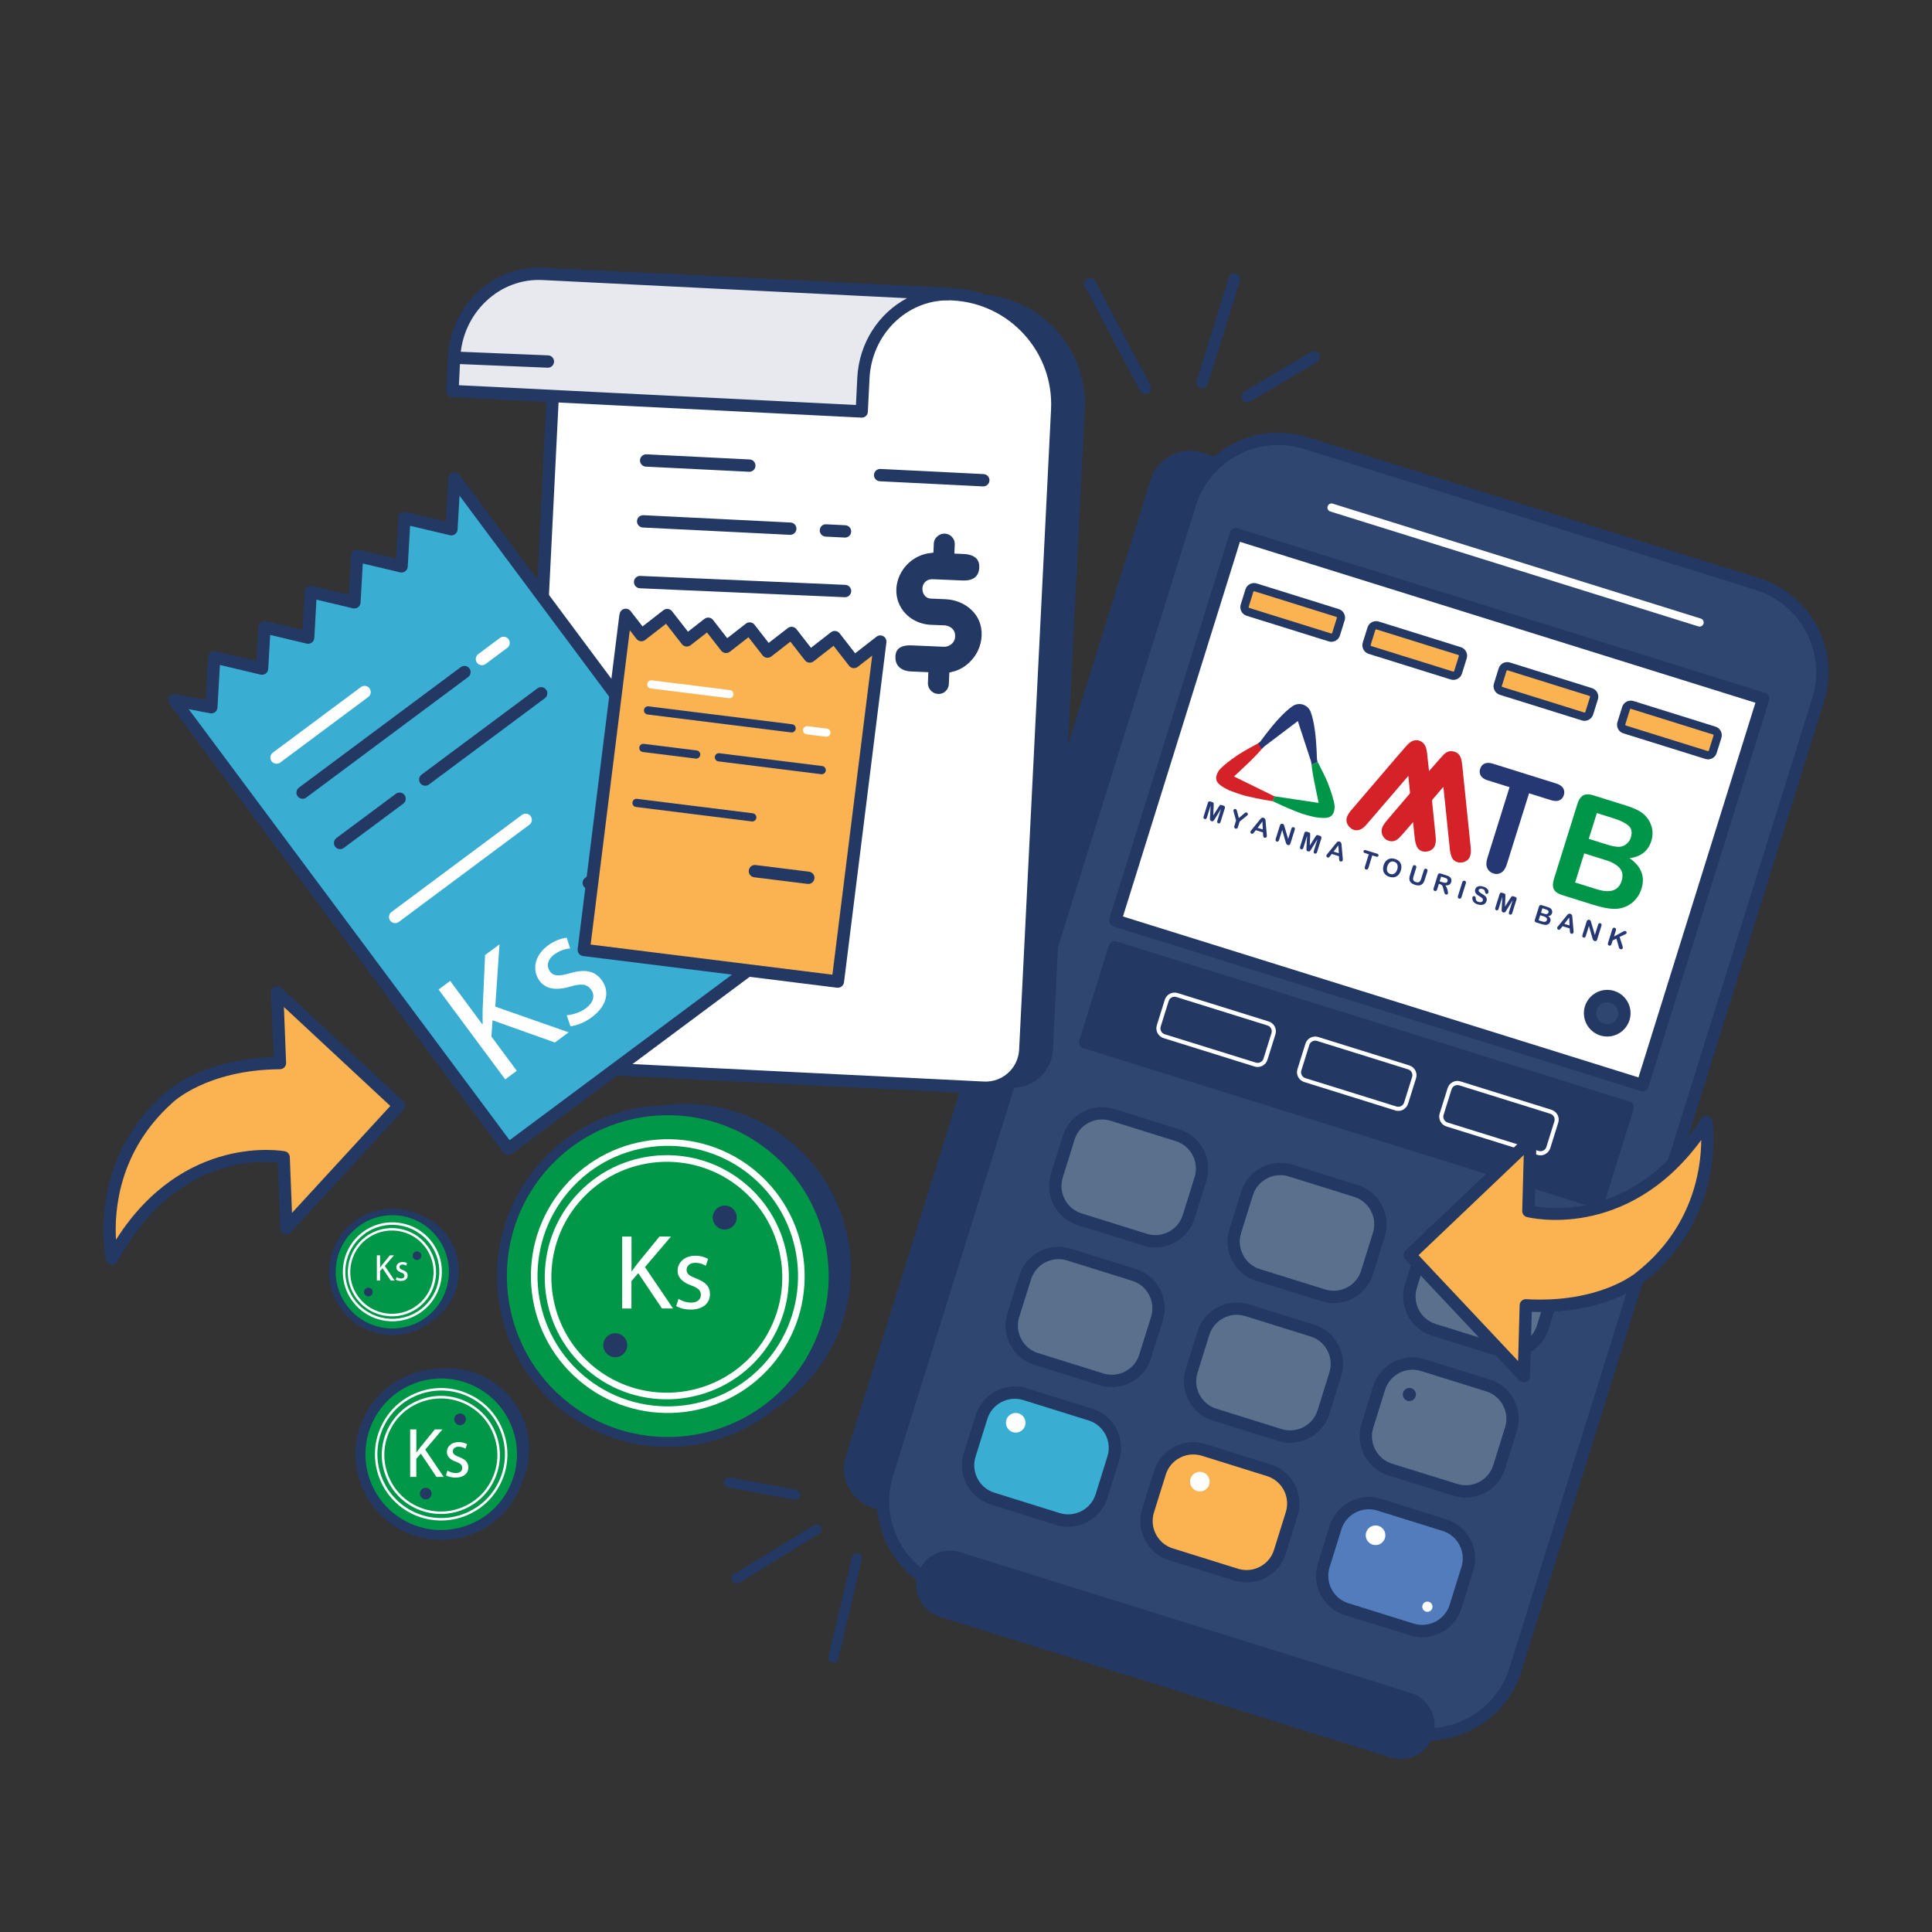 <?xml version="1.0" encoding="utf-8"?>
<!-- Generator: Adobe Illustrator 17.0.0, SVG Export Plug-In . SVG Version: 6.00 Build 0)  -->
<!DOCTYPE svg PUBLIC "-//W3C//DTD SVG 1.1//EN" "http://www.w3.org/Graphics/SVG/1.1/DTD/svg11.dtd">
<svg version="1.1" id="Layer_1" xmlns="http://www.w3.org/2000/svg" xmlns:xlink="http://www.w3.org/1999/xlink" x="0px" y="0px"
	 width="150px" height="150px" viewBox="0 0 150 150" enable-background="new 0 0 150 150" xml:space="preserve">
<rect x="0" y="0" width="150" height="150" fill="#333333" stroke="none"/>
<g>
	<g>
		<path fill="#233863" d="M67.903,116.606l1.038,0.322c1.422,0.442,2.948-0.356,3.391-1.778l23.676-75.847
			c0.442-1.422-0.356-2.948-1.778-3.391l-1.038-0.322c-1.422-0.442-2.948,0.356-3.391,1.778l-23.676,75.847
			C65.682,114.637,66.481,116.161,67.903,116.606z"/>
		<path fill="#233863" d="M69.745,117.53c-0.316,0-0.636-0.049-0.949-0.144l-1.038-0.322l0,0c-0.811-0.252-1.474-0.808-1.87-1.563
			c-0.396-0.756-0.476-1.619-0.221-2.426l23.676-75.847c0.252-0.811,0.808-1.474,1.563-1.87c0.756-0.396,1.619-0.476,2.426-0.221
			l1.038,0.322c1.677,0.522,2.614,2.313,2.092,3.99l-23.676,75.847c-0.252,0.808-0.808,1.474-1.563,1.87
			C70.759,117.408,70.255,117.53,69.745,117.53z"/>
	</g>
	<g>
		<path fill="#2F4770" d="M108.673,134.336L73.6,123.387c-3.784-1.179-5.891-5.203-4.711-8.986L92.393,39.11
			c1.179-3.784,5.203-5.891,8.986-4.711l35.07,10.949c3.784,1.179,5.891,5.203,4.711,8.986l-23.504,75.291
			C116.477,133.409,112.454,135.519,108.673,134.336z"/>
		<path fill="#233863" d="M110.805,135.141c-0.752,0-1.52-0.114-2.276-0.347l0,0l-35.07-10.949c-1.95-0.608-3.547-1.941-4.496-3.753
			c-0.949-1.812-1.136-3.882-0.528-5.835l23.504-75.288c1.256-4.029,5.556-6.284,9.585-5.025l35.07,10.949
			c4.029,1.256,6.284,5.559,5.025,9.585l-23.504,75.291C117.094,133.04,114.066,135.141,110.805,135.141z M108.814,133.879
			c1.708,0.531,3.52,0.369,5.104-0.461c1.585-0.829,2.749-2.227,3.283-3.934l23.504-75.291c1.1-3.526-0.872-7.288-4.398-8.388
			l-35.07-10.949c-3.526-1.099-7.285,0.872-8.388,4.398l-23.504,75.291c-0.534,1.708-0.369,3.52,0.461,5.104
			c0.829,1.585,2.227,2.749,3.934,3.283L108.814,133.879z"/>
	</g>
	<g>
		
			<rect x="90.3" y="47.148" transform="matrix(-0.955 -0.298 0.298 -0.955 199.679 156.167)" fill="#FFFFFF" width="42.888" height="31.429"/>
		<path fill="#233863" d="M127.527,84.73c-0.046,0-0.095-0.006-0.141-0.021l-40.94-12.779c-0.12-0.037-0.221-0.123-0.283-0.233
			c-0.058-0.114-0.071-0.243-0.034-0.365l9.364-30c0.037-0.12,0.123-0.221,0.233-0.283c0.114-0.058,0.243-0.071,0.365-0.034
			l40.94,12.779c0.12,0.037,0.221,0.123,0.283,0.233c0.058,0.114,0.071,0.243,0.034,0.365l-9.364,30
			C127.921,84.598,127.73,84.73,127.527,84.73z M87.187,71.155l40.024,12.494l9.079-29.088L96.268,42.067L87.187,71.155z"/>
	</g>
	<path fill="#FFFFFF" d="M131.956,48.649c-0.031,0-0.064-0.006-0.095-0.015l-28.575-8.922c-0.169-0.052-0.261-0.23-0.209-0.399
		s0.23-0.261,0.399-0.209l28.575,8.922c0.169,0.052,0.261,0.23,0.209,0.399C132.22,48.56,132.091,48.649,131.956,48.649z"/>
	<g>
		<path fill="#FBB250" d="M103.259,49.49l-6.373-1.99c-0.2-0.061-0.31-0.273-0.249-0.473l0.369-1.179
			c0.061-0.2,0.273-0.31,0.473-0.249l6.373,1.99c0.2,0.061,0.31,0.273,0.249,0.473l-0.369,1.179
			C103.667,49.441,103.455,49.552,103.259,49.49z"/>
		<path fill="#233863" d="M103.369,49.828c-0.071,0-0.138-0.009-0.209-0.031l0,0l-6.373-1.99c-0.365-0.114-0.571-0.507-0.458-0.872
			l0.369-1.179c0.055-0.178,0.175-0.322,0.341-0.408c0.166-0.086,0.353-0.104,0.531-0.049l6.373,1.99
			c0.178,0.055,0.322,0.178,0.408,0.341c0.086,0.166,0.104,0.353,0.049,0.531l-0.369,1.179c-0.055,0.178-0.178,0.322-0.341,0.408
			C103.593,49.801,103.483,49.828,103.369,49.828z M103.354,49.186c0.031,0.009,0.064-0.006,0.074-0.037l0.369-1.179
			c0.009-0.028-0.012-0.064-0.037-0.074l-6.373-1.99c-0.025-0.006-0.064,0.012-0.074,0.037l-0.369,1.179
			c-0.009,0.031,0.009,0.061,0.037,0.074L103.354,49.186z"/>
	</g>
	<g>
		<path fill="#FBB250" d="M112.73,52.448l-6.373-1.99c-0.2-0.061-0.31-0.273-0.249-0.473l0.369-1.179
			c0.061-0.2,0.273-0.31,0.473-0.249l6.373,1.99c0.2,0.061,0.31,0.273,0.249,0.473l-0.369,1.179
			C113.139,52.399,112.93,52.509,112.73,52.448z"/>
		<path fill="#233863" d="M112.844,52.786c-0.071,0-0.138-0.009-0.209-0.031l0,0l-6.373-1.99c-0.365-0.114-0.571-0.507-0.458-0.872
			l0.369-1.179c0.114-0.365,0.507-0.571,0.872-0.458l6.373,1.99c0.178,0.055,0.322,0.175,0.408,0.341
			c0.086,0.166,0.104,0.353,0.049,0.531l-0.369,1.179c-0.055,0.178-0.175,0.322-0.341,0.408
			C113.065,52.758,112.954,52.786,112.844,52.786z M112.825,52.144c0.025,0.009,0.064-0.012,0.074-0.037l0.369-1.179
			c0.009-0.028-0.012-0.064-0.037-0.074l-6.373-1.99c-0.028-0.006-0.064,0.012-0.074,0.037l-0.369,1.179
			c-0.009,0.031,0.006,0.064,0.037,0.074L112.825,52.144z"/>
	</g>
	<g>
		<path fill="#FBB250" d="M122.914,55.627l-6.373-1.99c-0.2-0.061-0.31-0.273-0.249-0.473l0.369-1.179
			c0.061-0.2,0.273-0.31,0.473-0.249l6.373,1.99c0.2,0.061,0.31,0.273,0.249,0.473l-0.369,1.179
			C123.323,55.578,123.111,55.688,122.914,55.627z"/>
		<path fill="#233863" d="M123.025,55.965c-0.068,0-0.138-0.009-0.206-0.031l0,0l-6.373-1.99c-0.365-0.114-0.571-0.507-0.458-0.872
			l0.369-1.179c0.055-0.178,0.178-0.322,0.341-0.408c0.166-0.086,0.353-0.104,0.531-0.049l6.373,1.99
			c0.365,0.114,0.571,0.507,0.458,0.872l-0.369,1.179C123.596,55.771,123.323,55.965,123.025,55.965z M123.01,55.323
			c0.031,0.009,0.064-0.006,0.074-0.037l0.369-1.179c0.009-0.031-0.009-0.064-0.037-0.074l-6.373-1.99
			c-0.025-0.009-0.064,0.012-0.074,0.037l-0.369,1.179c-0.009,0.031,0.006,0.064,0.037,0.074L123.01,55.323z"/>
	</g>
	<g>
		<path fill="#FBB250" d="M132.503,58.621l-6.373-1.99c-0.2-0.061-0.31-0.273-0.249-0.473l0.369-1.179
			c0.061-0.2,0.273-0.31,0.473-0.249l6.373,1.99c0.2,0.061,0.31,0.273,0.249,0.473l-0.369,1.179
			C132.911,58.572,132.702,58.683,132.503,58.621z"/>
		<path fill="#233863" d="M132.616,58.956c-0.071,0-0.138-0.009-0.209-0.031l0,0l-6.373-1.99c-0.178-0.055-0.322-0.178-0.408-0.341
			c-0.086-0.166-0.104-0.353-0.049-0.531l0.369-1.179c0.114-0.365,0.507-0.571,0.872-0.458l6.373,1.99
			c0.365,0.114,0.571,0.507,0.458,0.872l-0.369,1.179c-0.055,0.178-0.175,0.322-0.341,0.408
			C132.838,58.931,132.727,58.956,132.616,58.956z M132.598,58.317c0.031,0.009,0.064-0.006,0.074-0.037l0.369-1.179
			c0.009-0.031-0.009-0.064-0.04-0.074l-6.373-1.99c-0.031-0.009-0.064,0.006-0.074,0.037l-0.369,1.179
			c-0.009,0.028,0.012,0.064,0.037,0.074L132.598,58.317z"/>
	</g>
	<g>
		
			<rect x="84.454" y="79.596" transform="matrix(-0.955 -0.298 0.298 -0.955 180.975 194.507)" fill="#233863" width="41.721" height="7.724"/>
		<path fill="#233863" d="M124.072,93.833c-0.049,0-0.095-0.006-0.141-0.021L84.106,81.379c-0.252-0.08-0.393-0.347-0.313-0.599
			l2.3-7.371c0.037-0.12,0.123-0.221,0.233-0.283c0.114-0.058,0.243-0.071,0.365-0.034l39.825,12.432
			c0.252,0.08,0.393,0.347,0.313,0.599l-2.3,7.371c-0.037,0.12-0.123,0.221-0.233,0.283
			C124.226,93.814,124.149,93.833,124.072,93.833z M84.85,80.608l38.909,12.147l2.015-6.459L86.864,74.149L84.85,80.608z"/>
	</g>
	<path fill="#FFFFFF" d="M97.641,82.841c-0.08,0-0.16-0.012-0.236-0.037l-7.067-2.205c-0.421-0.132-0.654-0.58-0.522-0.998
		l0.617-1.975c0.064-0.203,0.203-0.372,0.39-0.47c0.187-0.098,0.405-0.12,0.608-0.055l7.067,2.205
		c0.203,0.064,0.369,0.203,0.47,0.39c0.098,0.187,0.12,0.405,0.055,0.608l-0.617,1.975C98.299,82.623,97.982,82.841,97.641,82.841z
		 M97.5,82.5c0.249,0.08,0.522-0.061,0.599-0.313l0.617-1.975c0.037-0.123,0.028-0.252-0.034-0.365
		c-0.058-0.114-0.16-0.197-0.283-0.233l-7.067-2.205c-0.12-0.037-0.252-0.028-0.365,0.034c-0.114,0.058-0.197,0.16-0.233,0.283
		l-0.617,1.975c-0.08,0.252,0.061,0.522,0.313,0.599L97.5,82.5z"/>
	<path fill="#FFFFFF" d="M108.566,86.25c-0.08,0-0.16-0.012-0.24-0.037l-7.067-2.205c-0.203-0.064-0.369-0.203-0.47-0.39
		c-0.098-0.187-0.12-0.405-0.055-0.608l0.617-1.972c0.064-0.203,0.203-0.372,0.39-0.47c0.187-0.098,0.405-0.12,0.608-0.055
		l7.067,2.205c0.203,0.064,0.369,0.203,0.47,0.39c0.098,0.187,0.12,0.405,0.055,0.608l-0.617,1.972
		c-0.064,0.203-0.203,0.369-0.39,0.47C108.817,86.219,108.692,86.25,108.566,86.25z M108.421,85.909
		c0.123,0.037,0.252,0.028,0.365-0.034c0.114-0.058,0.197-0.16,0.233-0.283l0.617-1.972c0.037-0.123,0.028-0.252-0.034-0.365
		c-0.058-0.114-0.16-0.197-0.283-0.233l-7.067-2.205c-0.123-0.037-0.252-0.028-0.365,0.034c-0.114,0.058-0.197,0.16-0.233,0.283
		l-0.617,1.975c-0.037,0.123-0.028,0.252,0.034,0.365c0.058,0.114,0.16,0.197,0.283,0.233L108.421,85.909z"/>
	<path fill="#FFFFFF" d="M119.607,89.699c-0.08,0-0.16-0.012-0.24-0.037l-7.067-2.205c-0.421-0.132-0.654-0.58-0.525-1.001
		l0.617-1.972c0.064-0.203,0.203-0.369,0.39-0.47c0.187-0.098,0.405-0.12,0.608-0.055l7.067,2.205
		c0.203,0.064,0.369,0.203,0.47,0.39c0.098,0.187,0.12,0.405,0.055,0.608l-0.617,1.972c-0.064,0.203-0.203,0.369-0.39,0.47
		C119.862,89.668,119.736,89.699,119.607,89.699z M119.465,89.358c0.123,0.037,0.252,0.028,0.365-0.034
		c0.114-0.058,0.197-0.16,0.233-0.283l0.617-1.972c0.037-0.123,0.028-0.252-0.034-0.365c-0.058-0.114-0.16-0.197-0.283-0.233
		l-7.067-2.205c-0.123-0.037-0.252-0.028-0.365,0.034c-0.114,0.058-0.197,0.16-0.233,0.283l-0.617,1.972
		c-0.08,0.252,0.061,0.522,0.313,0.599L119.465,89.358z"/>
	<g>
		<path fill="#5B708D" d="M88.901,96.247l-5.068-1.582c-1.422-0.442-2.22-1.969-1.778-3.391l0.918-2.939
			c0.442-1.422,1.969-2.221,3.391-1.778l5.068,1.582c1.422,0.442,2.22,1.969,1.778,3.391l-0.918,2.939
			C91.849,95.891,90.323,96.692,88.901,96.247z"/>
		<path fill="#233863" d="M89.705,96.849c-0.316,0-0.636-0.049-0.949-0.144l-5.068-1.582c-1.677-0.522-2.614-2.313-2.092-3.99
			l0.918-2.939c0.525-1.677,2.313-2.614,3.99-2.092l5.068,1.582c1.677,0.522,2.614,2.313,2.092,3.99l-0.918,2.939
			c-0.252,0.811-0.808,1.474-1.563,1.87C90.719,96.726,90.215,96.849,89.705,96.849z M85.559,86.916
			c-0.949,0-1.83,0.611-2.128,1.563l-0.918,2.939c-0.365,1.173,0.292,2.426,1.462,2.792l5.068,1.582l0,0
			c0.565,0.175,1.167,0.12,1.695-0.157c0.528-0.276,0.918-0.74,1.093-1.308l0.918-2.939c0.365-1.173-0.292-2.426-1.462-2.792
			l-5.068-1.582C86.001,86.947,85.78,86.916,85.559,86.916z"/>
	</g>
	<g>
		<path fill="#5B708D" d="M102.749,100.571l-5.068-1.582c-1.422-0.442-2.221-1.969-1.778-3.391l0.918-2.939
			c0.442-1.422,1.969-2.22,3.391-1.778l5.068,1.582c1.422,0.442,2.22,1.969,1.778,3.391l-0.918,2.939
			C105.694,100.215,104.171,101.013,102.749,100.571z"/>
		<path fill="#233863" d="M103.553,101.173c-0.316,0-0.636-0.049-0.946-0.144l0,0l-5.068-1.582c-1.677-0.522-2.614-2.313-2.092-3.99
			l0.918-2.939c0.252-0.811,0.808-1.474,1.563-1.87s1.619-0.476,2.426-0.221l5.068,1.582c1.677,0.522,2.614,2.313,2.092,3.99
			l-0.918,2.939c-0.252,0.811-0.808,1.474-1.563,1.87C104.567,101.05,104.06,101.173,103.553,101.173z M102.89,100.114
			c0.565,0.175,1.167,0.12,1.695-0.157c0.528-0.276,0.918-0.74,1.093-1.308l0.918-2.939c0.175-0.565,0.12-1.167-0.157-1.695
			c-0.276-0.528-0.74-0.918-1.308-1.093l-5.068-1.582c-0.565-0.175-1.167-0.12-1.698,0.157c-0.528,0.276-0.918,0.74-1.093,1.308
			l-0.918,2.939c-0.175,0.565-0.12,1.167,0.157,1.695c0.276,0.528,0.74,0.918,1.308,1.093L102.89,100.114z"/>
	</g>
	<g>
		<path fill="#5B708D" d="M116.388,104.828l-5.068-1.582c-1.422-0.442-2.221-1.969-1.778-3.391l0.918-2.939
			c0.442-1.422,1.969-2.22,3.391-1.778l5.068,1.582c1.422,0.442,2.22,1.969,1.778,3.391l-0.918,2.939
			C119.333,104.472,117.81,105.273,116.388,104.828z"/>
		<path fill="#233863" d="M117.193,105.43c-0.313,0-0.633-0.046-0.949-0.144l-5.068-1.582c-1.677-0.522-2.614-2.313-2.092-3.99
			l0.918-2.939c0.252-0.811,0.808-1.474,1.563-1.87c0.756-0.396,1.619-0.476,2.426-0.221l5.068,1.582
			c1.677,0.522,2.614,2.313,2.092,3.99l-0.918,2.939C119.809,104.555,118.55,105.43,117.193,105.43z M113.05,95.494
			c-0.356,0-0.709,0.086-1.035,0.258c-0.528,0.276-0.918,0.74-1.093,1.308L110.003,100c-0.365,1.173,0.292,2.426,1.462,2.792
			l5.068,1.582l0,0c1.173,0.365,2.423-0.289,2.792-1.462l0.918-2.939c0.365-1.173-0.292-2.426-1.462-2.792l-5.068-1.582
			C113.492,95.528,113.271,95.494,113.05,95.494z"/>
	</g>
	<g>
		<path fill="#5B708D" d="M85.516,107.091l-5.068-1.582c-1.422-0.442-2.221-1.969-1.778-3.391l0.918-2.939
			c0.442-1.422,1.969-2.22,3.391-1.778l5.068,1.582c1.422,0.442,2.221,1.969,1.778,3.391l-0.918,2.939
			C88.464,106.735,86.938,107.534,85.516,107.091z"/>
		<path fill="#233863" d="M86.321,107.693c-0.313,0-0.633-0.046-0.946-0.144l0,0l-5.068-1.582c-0.811-0.252-1.474-0.808-1.87-1.563
			c-0.396-0.756-0.476-1.619-0.221-2.426l0.918-2.939c0.522-1.677,2.31-2.614,3.99-2.092l5.068,1.582
			c0.808,0.252,1.474,0.808,1.87,1.563c0.396,0.756,0.476,1.619,0.221,2.426l-0.918,2.939
			C88.937,106.818,87.678,107.693,86.321,107.693z M85.66,106.634c1.173,0.365,2.426-0.289,2.792-1.462l0.918-2.939
			c0.175-0.565,0.12-1.167-0.157-1.698c-0.276-0.528-0.74-0.918-1.305-1.093l-5.068-1.582c-0.565-0.175-1.167-0.12-1.695,0.157
			c-0.528,0.276-0.918,0.74-1.093,1.308l-0.924,2.936c-0.175,0.565-0.12,1.167,0.157,1.698c0.276,0.528,0.74,0.918,1.308,1.093
			L85.66,106.634z"/>
	</g>
	<g>
		<path fill="#5B708D" d="M99.364,111.413l-5.068-1.582c-1.422-0.442-2.221-1.969-1.778-3.391l0.918-2.939
			c0.442-1.422,1.969-2.22,3.391-1.778l5.068,1.582c1.422,0.442,2.22,1.969,1.778,3.391l-0.918,2.939
			C102.31,111.056,100.786,111.858,99.364,111.413z"/>
		<path fill="#233863" d="M100.169,112.015c-0.313,0-0.633-0.046-0.946-0.144l0,0l-5.068-1.582c-0.811-0.252-1.474-0.808-1.87-1.563
			c-0.396-0.756-0.476-1.619-0.221-2.426l0.918-2.939c0.522-1.677,2.313-2.614,3.99-2.092l5.068,1.582
			c0.811,0.252,1.474,0.808,1.87,1.563s0.476,1.619,0.221,2.426l-0.918,2.939C102.786,111.139,101.526,112.015,100.169,112.015z
			 M99.506,110.955c1.173,0.365,2.423-0.292,2.792-1.462l0.918-2.939c0.175-0.565,0.12-1.167-0.157-1.698
			c-0.276-0.528-0.74-0.918-1.308-1.093l-5.068-1.582c-1.17-0.365-2.423,0.289-2.792,1.462l-0.918,2.939
			c-0.175,0.565-0.12,1.167,0.157,1.698c0.276,0.528,0.74,0.918,1.308,1.093L99.506,110.955z"/>
	</g>
	<g>
		<path fill="#5B708D" d="M113.004,115.672l-5.068-1.582c-1.422-0.442-2.22-1.969-1.778-3.391l0.918-2.939
			c0.442-1.422,1.969-2.22,3.391-1.778l5.068,1.582c1.422,0.442,2.221,1.969,1.778,3.391l-0.918,2.939
			C115.949,115.316,114.426,116.115,113.004,115.672z"/>
		<path fill="#233863" d="M113.808,116.274c-0.313,0-0.633-0.046-0.946-0.144l0,0l-5.068-1.582c-1.677-0.522-2.614-2.313-2.092-3.99
			l0.918-2.939c0.522-1.677,2.31-2.614,3.99-2.092l5.068,1.582c0.808,0.252,1.474,0.808,1.87,1.563s0.476,1.619,0.221,2.426
			l-0.918,2.939C116.425,115.399,115.166,116.274,113.808,116.274z M113.145,115.215c1.173,0.365,2.426-0.289,2.792-1.462
			l0.918-2.939c0.175-0.565,0.12-1.167-0.157-1.695c-0.276-0.528-0.74-0.918-1.305-1.093l-5.068-1.582
			c-0.565-0.175-1.167-0.12-1.695,0.157c-0.528,0.276-0.918,0.74-1.093,1.308l-0.918,2.939c-0.365,1.173,0.292,2.426,1.462,2.792
			L113.145,115.215z"/>
	</g>
	<g>
		<path fill="#3AADD3" d="M82.132,117.933l-5.068-1.582c-1.422-0.442-2.22-1.969-1.778-3.391l0.918-2.939
			c0.442-1.422,1.969-2.221,3.391-1.778l5.068,1.582c1.422,0.442,2.22,1.969,1.778,3.391l-0.918,2.939
			C85.08,117.577,83.554,118.378,82.132,117.933z"/>
		<path fill="#233863" d="M82.936,118.535c-0.316,0-0.636-0.049-0.946-0.144l0,0l-5.068-1.582c-0.811-0.252-1.474-0.808-1.87-1.563
			c-0.396-0.756-0.476-1.619-0.221-2.426l0.918-2.939c0.252-0.811,0.808-1.474,1.563-1.87s1.619-0.476,2.426-0.221l5.068,1.582
			c1.677,0.522,2.614,2.313,2.092,3.99l-0.918,2.939c-0.252,0.811-0.808,1.474-1.563,1.87
			C83.95,118.412,83.446,118.535,82.936,118.535z M82.273,117.475c0.565,0.175,1.167,0.12,1.698-0.157
			c0.528-0.276,0.918-0.74,1.093-1.308l0.918-2.939c0.175-0.565,0.12-1.167-0.157-1.695c-0.276-0.528-0.74-0.918-1.308-1.093
			l-5.068-1.582c-0.565-0.175-1.167-0.12-1.698,0.157c-0.528,0.276-0.918,0.74-1.093,1.308l-0.918,2.939
			c-0.175,0.565-0.12,1.167,0.157,1.695c0.276,0.528,0.74,0.918,1.308,1.093L82.273,117.475z"/>
	</g>
	<g>
		<path fill="#FBB250" d="M95.98,122.257l-5.068-1.582c-1.422-0.442-2.22-1.969-1.778-3.391l0.918-2.939
			c0.442-1.422,1.969-2.221,3.391-1.778l5.068,1.582c1.422,0.442,2.22,1.969,1.778,3.391l-0.918,2.939
			C98.925,121.901,97.399,122.699,95.98,122.257z"/>
		<path fill="#233863" d="M96.784,122.859c-0.316,0-0.636-0.049-0.946-0.144l-5.068-1.582c-0.811-0.252-1.474-0.808-1.87-1.563
			c-0.396-0.756-0.476-1.619-0.221-2.426l0.918-2.939c0.252-0.811,0.808-1.474,1.563-1.87s1.619-0.476,2.426-0.221l5.068,1.582
			c1.677,0.522,2.614,2.313,2.092,3.99l-0.918,2.939c-0.252,0.811-0.808,1.474-1.563,1.87
			C97.798,122.733,97.291,122.859,96.784,122.859z M92.638,112.924c-0.356,0-0.709,0.086-1.035,0.258
			c-0.528,0.276-0.918,0.74-1.093,1.308l-0.918,2.939c-0.175,0.565-0.12,1.167,0.157,1.695c0.276,0.528,0.74,0.918,1.308,1.093
			l5.068,1.582l0,0c0.565,0.175,1.167,0.12,1.695-0.157c0.528-0.276,0.918-0.74,1.093-1.308l0.918-2.939
			c0.365-1.173-0.289-2.423-1.462-2.792l-5.068-1.582C93.084,112.957,92.859,112.924,92.638,112.924z"/>
	</g>
	<g>
		<path fill="#537CBD" d="M109.619,126.514l-5.068-1.582c-1.422-0.442-2.221-1.969-1.778-3.391l0.918-2.939
			c0.442-1.422,1.969-2.22,3.391-1.778l5.068,1.582c1.422,0.442,2.22,1.969,1.778,3.391l-0.918,2.939
			C112.564,126.158,111.041,126.956,109.619,126.514z"/>
		<path fill="#233863" d="M110.424,127.116c-0.316,0-0.636-0.049-0.946-0.144l0,0l-5.068-1.582c-0.811-0.252-1.474-0.808-1.87-1.563
			s-0.476-1.619-0.221-2.426l0.918-2.939c0.252-0.811,0.808-1.474,1.563-1.87s1.619-0.476,2.426-0.221l5.068,1.582
			c0.811,0.252,1.474,0.808,1.87,1.563s0.476,1.619,0.221,2.426l-0.918,2.939c-0.252,0.811-0.808,1.474-1.563,1.87
			C111.437,126.993,110.931,127.116,110.424,127.116z M109.76,126.056c0.565,0.175,1.167,0.12,1.698-0.157
			c0.528-0.276,0.918-0.74,1.093-1.308l0.918-2.939c0.175-0.565,0.12-1.167-0.157-1.698c-0.276-0.528-0.74-0.918-1.308-1.093
			l-5.068-1.582c-0.565-0.175-1.167-0.12-1.698,0.157c-0.528,0.276-0.918,0.74-1.093,1.308l-0.918,2.939
			c-0.175,0.565-0.12,1.167,0.157,1.698c0.276,0.528,0.74,0.918,1.308,1.093L109.76,126.056z"/>
	</g>
	<g>
		<path fill="#233863" d="M108.117,135.998L73.111,125.07c-1.127-0.353-1.763-1.563-1.413-2.693l0,0
			c0.353-1.127,1.563-1.763,2.693-1.413l35.006,10.927c1.127,0.353,1.763,1.563,1.413,2.693l0,0
			C110.458,135.715,109.247,136.351,108.117,135.998z"/>
		<path fill="#233863" d="M108.756,136.575c-0.258,0-0.522-0.04-0.783-0.12l0,0l-35.006-10.927
			c-1.382-0.433-2.159-1.907-1.726-3.292c0.433-1.382,1.907-2.159,3.292-1.726l35.006,10.927c0.666,0.209,1.216,0.666,1.542,1.29
			s0.393,1.333,0.184,2.002C110.915,135.853,109.877,136.575,108.756,136.575z M108.262,135.54c0.878,0.273,1.818-0.218,2.092-1.096
			c0.132-0.424,0.092-0.875-0.117-1.271c-0.209-0.396-0.556-0.688-0.98-0.82l-35.006-10.927c-0.878-0.273-1.818,0.218-2.092,1.096
			c-0.273,0.878,0.218,1.818,1.096,2.092L108.262,135.54z"/>
	</g>
	<circle fill="#FFFFFF" cx="106.797" cy="119.198" r="0.762"/>
	<circle fill="#FFFFFF" cx="93.157" cy="115.034" r="0.762"/>
	<circle fill="#FFFFFF" cx="78.861" cy="110.464" r="0.762"/>
	<circle fill="#FFFFFF" cx="110.823" cy="124.745" r="0.396"/>
	<circle fill="#233863" cx="113.062" cy="96.88" r="0.51"/>
	<circle fill="#233863" cx="109.423" cy="108.268" r="0.51"/>
	<g>
		<circle fill="#2F4770" cx="124.785" cy="78.667" r="1.333"/>
		<path fill="#233863" d="M124.785,80.476c-0.998,0-1.812-0.811-1.812-1.812c0-0.998,0.811-1.812,1.812-1.812
			c0.998,0,1.812,0.811,1.812,1.812C126.594,79.665,125.783,80.476,124.785,80.476z M124.785,77.813
			c-0.47,0-0.854,0.384-0.854,0.854c0,0.47,0.384,0.854,0.854,0.854c0.47,0,0.854-0.384,0.854-0.854
			C125.639,78.194,125.255,77.813,124.785,77.813z"/>
	</g>
</g>
<g>
	<g>
		<g>
			<circle fill="#233863" cx="53.179" cy="98.584" r="12.884"/>
		</g>
		<g>
			<g>
				<circle fill="#233863" cx="51.846" cy="99.075" r="12.884"/>
				<g>
					<circle fill="#009749" cx="51.846" cy="99.075" r="12.884"/>
					<path fill="#233863" d="M61.917,107.715c-4.763,5.553-13.154,6.195-18.707,1.434c-5.553-4.763-6.195-13.154-1.434-18.707
						c4.76-5.553,13.154-6.195,18.707-1.434C66.038,93.768,66.68,102.162,61.917,107.715z M42.359,90.94
						c-4.487,5.23-3.882,13.136,1.351,17.623c5.23,4.487,13.136,3.882,17.623-1.348s3.882-13.136-1.351-17.623
						C54.755,85.104,46.846,85.709,42.359,90.94z"/>
				</g>
				<path fill="#FFFFFF" d="M59.917,105.998c-3.818,4.45-10.54,4.966-14.991,1.149s-4.966-10.544-1.149-14.991
					c3.818-4.45,10.544-4.966,14.991-1.149S63.735,101.548,59.917,105.998z M44.165,92.488c-3.633,4.235-3.142,10.636,1.093,14.269
					c4.235,3.633,10.636,3.142,14.269-1.093c3.633-4.235,3.142-10.636-1.093-14.269C54.199,87.764,47.798,88.252,44.165,92.488z"/>
				<path fill="#FFFFFF" d="M58.968,105.338c-3.403,3.968-9.401,4.429-13.369,1.023c-3.968-3.406-4.429-9.401-1.023-13.369
					c3.403-3.968,9.401-4.429,13.369-1.023C61.911,95.372,62.371,101.37,58.968,105.338z M44.964,93.326
					c-3.219,3.753-2.786,9.426,0.967,12.647c3.753,3.219,9.426,2.786,12.647-0.967c3.222-3.753,2.786-9.426-0.967-12.647
					C53.855,89.14,48.182,89.573,44.964,93.326z"/>
			</g>
			<circle fill="#233863" cx="56.269" cy="94.53" r="0.931"/>
			<circle fill="#233863" cx="47.768" cy="104.444" r="0.931"/>
		</g>
	</g>
	<g>
		<g>
			<circle fill="#233863" cx="30.971" cy="98.676" r="4.653"/>
		</g>
		<g>
			<g>
				<circle fill="#233863" cx="30.461" cy="98.744" r="4.653"/>
				<g>
					<circle fill="#009749" cx="30.461" cy="98.744" r="4.653"/>
					<path fill="#233863" d="M34.19,101.941c-0.23,0.27-0.494,0.516-0.789,0.737c-1.05,0.786-2.343,1.115-3.642,0.928
						c-1.299-0.187-2.445-0.869-3.231-1.92c-0.786-1.05-1.115-2.343-0.924-3.642c0.187-1.299,0.869-2.445,1.92-3.231
						c1.05-0.786,2.343-1.115,3.642-0.924c1.299,0.187,2.445,0.869,3.231,1.92l0,0C35.793,97.681,35.652,100.236,34.19,101.941z
						 M27.117,95.887c-0.537,0.627-0.888,1.391-1.007,2.227c-0.169,1.161,0.126,2.322,0.829,3.262
						c0.703,0.94,1.729,1.551,2.893,1.72c1.161,0.169,2.322-0.126,3.262-0.829c1.941-1.453,2.34-4.211,0.891-6.155
						c-0.703-0.94-1.729-1.551-2.893-1.72c-1.161-0.169-2.322,0.126-3.262,0.829C27.565,95.421,27.328,95.645,27.117,95.887z
						 M34.19,95.961L34.19,95.961L34.19,95.961z"/>
				</g>
				<path fill="#FFFFFF" d="M33.382,101.244c-0.181,0.212-0.39,0.408-0.62,0.58l0,0c-1.698,1.268-4.112,0.918-5.381-0.78
					c-0.614-0.82-0.869-1.834-0.722-2.85s0.679-1.913,1.502-2.531c1.698-1.268,4.112-0.918,5.381,0.777
					c0.614,0.82,0.869,1.834,0.725,2.85C34.159,100.028,33.852,100.697,33.382,101.244z M32.648,101.671
					c0.78-0.584,1.287-1.437,1.425-2.402c0.141-0.967-0.104-1.929-0.688-2.709c-1.204-1.612-3.498-1.944-5.111-0.74
					c-0.78,0.584-1.287,1.437-1.425,2.402c-0.141,0.967,0.104,1.929,0.688,2.709C28.741,102.543,31.035,102.875,32.648,101.671
					L32.648,101.671z"/>
				<path fill="#FFFFFF" d="M33.032,101.004c-0.16,0.187-0.344,0.359-0.55,0.516c-1.514,1.13-3.667,0.82-4.797-0.694
					c-0.547-0.731-0.777-1.637-0.645-2.543c0.132-0.906,0.608-1.708,1.339-2.254c1.514-1.13,3.667-0.82,4.797,0.694
					C34.153,98.028,34.051,99.813,33.032,101.004z M27.967,96.668c-0.396,0.461-0.651,1.026-0.74,1.64
					c-0.123,0.857,0.092,1.708,0.608,2.399c1.069,1.428,3.099,1.723,4.53,0.654c0.691-0.516,1.139-1.271,1.265-2.128
					c0.123-0.857-0.092-1.708-0.608-2.399c-0.516-0.691-1.271-1.139-2.128-1.265c-0.857-0.123-1.708,0.092-2.399,0.608l0,0
					C28.296,96.324,28.121,96.486,27.967,96.668z"/>
			</g>
			<circle fill="#233863" cx="32.378" cy="97.491" r="0.335"/>
			<circle fill="#233863" cx="28.6" cy="100.316" r="0.335"/>
		</g>
	</g>
	<g>
		<g>
			<circle fill="#233863" cx="34.81" cy="112.503" r="6.265"/>
		</g>
	</g>
	<g>
		<circle fill="#233863" cx="34.254" cy="112.911" r="6.265"/>
		<g>
			<circle fill="#009749" cx="34.254" cy="112.911" r="6.265"/>
			<path fill="#233863" d="M39.303,117.239c-1.889,2.202-5.08,2.985-7.841,1.708c-3.329-1.539-4.785-5.498-3.246-8.827
				c1.539-3.329,5.501-4.785,8.827-3.246c3.329,1.539,4.785,5.498,3.246,8.827C40.028,116.271,39.693,116.784,39.303,117.239z
				 M29.792,109.072c-0.35,0.408-0.645,0.869-0.878,1.37c-1.361,2.945-0.074,6.447,2.872,7.807c2.945,1.361,6.447,0.074,7.807-2.872
				c0.66-1.425,0.725-3.022,0.181-4.499c-0.544-1.474-1.625-2.65-3.053-3.308c-1.425-0.66-3.022-0.725-4.499-0.181
				C31.266,107.742,30.437,108.32,29.792,109.072z"/>
		</g>
		<path fill="#FFFFFF" d="M38.158,116.259c-1.459,1.701-3.928,2.306-6.063,1.321c-2.574-1.189-3.701-4.254-2.509-6.827
			c0.574-1.247,1.603-2.193,2.893-2.666c1.29-0.476,2.687-0.418,3.931,0.157c1.244,0.574,2.193,1.603,2.666,2.893
			c0.476,1.29,0.421,2.687-0.157,3.931C38.717,115.51,38.459,115.906,38.158,116.259z M30.495,109.683
			c-0.295,0.344-0.544,0.728-0.737,1.149c-1.146,2.478-0.061,5.427,2.417,6.572c2.478,1.146,5.427,0.058,6.572-2.417l0,0
			c0.553-1.198,0.608-2.543,0.15-3.784c-0.458-1.244-1.37-2.233-2.568-2.786c-1.198-0.553-2.543-0.608-3.787-0.15
			C31.739,108.562,31.039,109.051,30.495,109.683z"/>
		<path fill="#FFFFFF" d="M37.706,115.949c-0.504,0.587-1.152,1.038-1.898,1.311c-1.152,0.424-2.396,0.375-3.504-0.138
			c-1.109-0.513-1.953-1.428-2.377-2.58c-0.424-1.152-0.375-2.396,0.138-3.504l0,0c0.513-1.109,1.428-1.953,2.58-2.377
			c1.152-0.424,2.396-0.375,3.504,0.138c1.109,0.513,1.953,1.428,2.377,2.58c0.424,1.152,0.375,2.396-0.138,3.504
			C38.21,115.276,37.98,115.632,37.706,115.949z M30.897,110.101c-0.261,0.304-0.482,0.645-0.654,1.02l0,0
			c-0.491,1.063-0.537,2.254-0.132,3.357c0.405,1.103,1.213,1.981,2.276,2.472c1.063,0.491,2.254,0.537,3.357,0.132
			c1.103-0.405,1.981-1.216,2.469-2.276c0.491-1.063,0.537-2.254,0.132-3.357c-0.405-1.103-1.213-1.981-2.276-2.469
			c-1.063-0.491-2.254-0.537-3.357-0.132C32,109.106,31.379,109.539,30.897,110.101z"/>
	</g>
	<circle fill="#233863" cx="35.719" cy="110.196" r="0.451"/>
	<circle fill="#233863" cx="33.056" cy="115.964" r="0.451"/>
</g>
<g>
	<g>
		<path fill="#233863" d="M78.498,84.45l-33.215-1.655c-1.557-0.077-2.758-1.404-2.681-2.964l2.491-49.972
			c0.236-4.714,4.248-8.348,8.965-8.114l22.048,1.1c4.714,0.236,8.348,4.248,8.114,8.965l-2.478,49.705
			C81.656,83.222,80.203,84.536,78.498,84.45z"/>
		<g>
			<path fill="#FFFFFF" d="M76.361,84.45l-33.215-1.655c-1.557-0.077-2.758-1.404-2.681-2.964l2.491-49.972
				c0.236-4.714,4.248-8.348,8.965-8.114l22.048,1.1c4.714,0.236,8.348,4.248,8.114,8.965l-2.478,49.705
				C79.518,83.222,78.068,84.536,76.361,84.45z"/>
			<path fill="#233863" d="M76.517,84.932c-0.058,0-0.12,0-0.178-0.003l0,0l-33.215-1.655c-1.821-0.092-3.228-1.646-3.136-3.464
				l2.491-49.972c0.12-2.408,1.17-4.625,2.958-6.244c1.787-1.619,4.106-2.442,6.508-2.322l22.048,1.1
				c4.972,0.249,8.814,4.493,8.569,9.466l-2.478,49.705C79.988,83.446,78.406,84.932,76.517,84.932z M76.385,83.971
				c1.45,0.074,2.669-1.041,2.74-2.478l2.478-49.705c0.221-4.444-3.216-8.24-7.66-8.461l-22.048-1.1
				c-2.153-0.107-4.22,0.63-5.817,2.076c-1.6,1.447-2.537,3.427-2.644,5.583l-2.491,49.972c-0.064,1.293,0.934,2.396,2.227,2.46
				L76.385,83.971z"/>
		</g>
		<g>
			<g>
				<path fill="#FFFFFF" d="M73.572,22.838v-0.009l-31.425-1.566c-3.618-0.181-6.701,2.733-6.889,6.505l-0.129,2.595l31.781,1.585
					l0.129-2.595C67.221,25.701,70.111,22.857,73.572,22.838z"/>
				<path fill="#233863" d="M66.907,32.424c-0.009,0-0.015,0-0.025,0l-31.781-1.585c-0.264-0.012-0.467-0.236-0.455-0.501
					l0.129-2.595c0.098-1.95,0.918-3.747,2.31-5.058c1.397-1.321,3.2-1.993,5.083-1.901l31.425,1.566
					c0.129,0.006,0.249,0.064,0.332,0.16c0.086,0.095,0.129,0.221,0.12,0.347c-0.015,0.252-0.224,0.458-0.476,0.461
					c-3.228,0.018-5.891,2.681-6.06,6.06l-0.129,2.595c-0.006,0.126-0.061,0.246-0.157,0.332
					C67.141,32.381,67.027,32.424,66.907,32.424z M35.63,29.908l30.826,1.536l0.104-2.116c0.135-2.712,1.677-5.021,3.864-6.176
					l-28.301-1.41c-1.622-0.08-3.173,0.501-4.38,1.64c-1.21,1.142-1.926,2.709-2.009,4.41L35.63,29.908z"/>
			</g>
		</g>
		<g opacity="0.11">
			<path fill="#233863" d="M73.572,22.838v-0.009l-31.425-1.566c-3.618-0.181-6.701,2.733-6.889,6.505l-0.129,2.595l31.781,1.585
				l0.129-2.595C67.221,25.701,70.111,22.857,73.572,22.838z"/>
		</g>
		<g>
			<line fill="none" x1="50.169" y1="35.75" x2="58.179" y2="36.149"/>
			<path fill="#233863" d="M58.179,36.628c-0.009,0-0.015,0-0.025,0l-8.01-0.399c-0.264-0.012-0.467-0.236-0.455-0.501
				c0.012-0.264,0.246-0.467,0.501-0.455l8.01,0.399c0.264,0.012,0.467,0.236,0.455,0.501
				C58.646,36.428,58.434,36.628,58.179,36.628z"/>
		</g>
		<g>
			<line fill="none" x1="68.333" y1="36.886" x2="76.345" y2="37.285"/>
			<path fill="#233863" d="M76.345,37.764c-0.009,0-0.015,0-0.025,0l-8.01-0.399c-0.264-0.012-0.467-0.236-0.455-0.501
				c0.012-0.264,0.246-0.467,0.501-0.455l8.01,0.399c0.264,0.012,0.467,0.236,0.455,0.501
				C76.809,37.565,76.597,37.764,76.345,37.764z"/>
		</g>
		<g>
			<line fill="none" x1="49.699" y1="45.194" x2="65.608" y2="45.888"/>
			<path fill="#233863" d="M65.608,46.367c-0.006,0-0.015,0-0.021,0l-15.909-0.694c-0.264-0.012-0.47-0.236-0.458-0.501
				c0.012-0.264,0.224-0.47,0.501-0.458l15.909,0.694c0.264,0.012,0.47,0.236,0.458,0.501
				C66.075,46.167,65.863,46.367,65.608,46.367z"/>
		</g>
		<g>
			<line fill="none" x1="49.254" y1="50.396" x2="55.888" y2="50.768"/>
			<path fill="#233863" d="M55.888,51.247c-0.009,0-0.018,0-0.028,0l-6.634-0.372c-0.264-0.015-0.467-0.24-0.451-0.504
				c0.015-0.264,0.243-0.464,0.504-0.451l6.634,0.372c0.264,0.015,0.467,0.24,0.451,0.504C56.352,51.051,56.14,51.247,55.888,51.247
				z"/>
		</g>
		<g>
			<line fill="none" x1="49.933" y1="40.476" x2="61.358" y2="41.045"/>
			<path fill="#233863" d="M61.358,41.524c-0.009,0-0.015,0-0.025,0l-11.422-0.568c-0.264-0.012-0.467-0.236-0.455-0.501
				s0.24-0.467,0.501-0.455l11.422,0.568c0.264,0.012,0.467,0.236,0.455,0.501C61.821,41.324,61.61,41.524,61.358,41.524z"/>
		</g>
		<g>
			<line fill="none" x1="64.125" y1="41.183" x2="65.608" y2="41.256"/>
			<path fill="#233863" d="M65.608,41.736c-0.009,0-0.015,0-0.025,0L64.1,41.662c-0.264-0.012-0.467-0.236-0.455-0.501
				c0.012-0.264,0.227-0.47,0.501-0.455l1.483,0.074c0.264,0.012,0.467,0.236,0.455,0.501
				C66.075,41.536,65.863,41.736,65.608,41.736z"/>
		</g>
		<g>
			<path fill="#233863" stroke="#FFFFFF" stroke-width="0.638" stroke-miterlimit="10" d="M76.533,49.371
				c-0.037,0.869-0.421,1.695-1.044,2.282c-0.418,0.405-0.915,0.682-1.474,0.817l-0.028,0.636c-0.012,0.304-0.138,0.587-0.353,0.789
				c-0.212,0.203-0.498,0.313-0.802,0.298c-0.326-0.012-0.599-0.147-0.802-0.369c-0.203-0.221-0.319-0.513-0.307-0.817l0.021-0.513
				l-1.053-0.046c-0.476-0.021-0.863-0.187-1.124-0.448c-0.255-0.261-0.384-0.623-0.365-1.038c0.034-0.823,0.605-1.216,1.603-1.173
				l2.491,0.107c0.098,0.003,0.236-0.028,0.338-0.107c0.132-0.092,0.2-0.218,0.206-0.372c0.009-0.218-0.068-0.365-0.23-0.458
				c-0.083-0.04-0.135-0.058-0.172-0.068c-0.052-0.009-0.083-0.018-0.083-0.018l-1.189-0.049c-0.823-0.058-1.572-0.415-2.104-0.977
				c-0.528-0.568-0.823-1.308-0.789-2.131c0.037-0.854,0.436-1.665,1.066-2.245c0.504-0.464,1.146-0.762,1.824-0.848l0.018-0.424
				c0.012-0.31,0.138-0.571,0.375-0.786c0.227-0.209,0.507-0.313,0.823-0.298c0.295,0.012,0.571,0.144,0.774,0.365
				c0.209,0.236,0.304,0.507,0.292,0.817l-0.015,0.378l0.402,0.018c0.992,0.043,1.554,0.544,1.517,1.37
				c-0.04,0.909-0.642,1.367-1.634,1.324l-2.322-0.098c-0.264-0.012-0.445,0.157-0.458,0.396c-0.009,0.249,0.117,0.461,0.335,0.47
				l1.143,0.049c0.885,0.037,1.689,0.384,2.263,0.952C76.262,47.724,76.57,48.501,76.533,49.371z"/>
		</g>
		
			<line fill="none" stroke="#233863" stroke-width="0.958" stroke-linecap="round" stroke-miterlimit="10" x1="35.734" y1="27.789" x2="42.537" y2="28.069"/>
	</g>
	<g>
		<g>
			<g>
				<polyline fill="#3AADD3" points="13.533,54.358 39.466,89.195 61.702,72.641 35.277,37.147 35.05,41.094 31.398,40.228 
					31.183,43.971 27.728,43.151 27.519,46.763 24.128,45.958 23.922,49.503 20.535,48.698 20.348,51.911 16.634,51.026 
					16.407,54.905 13.533,54.358 				"/>
				<path fill="#233863" d="M39.466,89.671c-0.025,0-0.046-0.003-0.071-0.006c-0.126-0.018-0.24-0.086-0.313-0.187L13.149,54.644
					c-0.117-0.16-0.126-0.372-0.021-0.541c0.104-0.166,0.301-0.252,0.494-0.215l2.34,0.445l0.193-3.335
					c0.009-0.141,0.077-0.273,0.193-0.356c0.114-0.086,0.258-0.114,0.396-0.083l3.16,0.749l0.154-2.641
					c0.009-0.141,0.077-0.273,0.193-0.356c0.114-0.083,0.258-0.114,0.396-0.083l2.835,0.673l0.172-2.976
					c0.009-0.141,0.077-0.273,0.193-0.356c0.114-0.086,0.258-0.114,0.396-0.083l2.835,0.673l0.175-3.041
					c0.009-0.141,0.077-0.27,0.193-0.356c0.114-0.086,0.258-0.114,0.396-0.083l2.899,0.688l0.184-3.176
					c0.009-0.141,0.077-0.27,0.193-0.356c0.114-0.086,0.258-0.114,0.396-0.083l3.096,0.734l0.197-3.375
					c0.012-0.2,0.147-0.372,0.341-0.43s0.402,0.012,0.522,0.172l26.425,35.494c0.157,0.212,0.114,0.513-0.098,0.67L39.764,89.57
					C39.669,89.641,39.567,89.671,39.466,89.671z M14.65,55.059l24.914,33.464L61.032,72.54L35.679,38.486l-0.154,2.632
					c-0.009,0.141-0.077,0.27-0.193,0.356c-0.114,0.086-0.258,0.114-0.396,0.083l-3.096-0.734l-0.184,3.176
					c-0.009,0.141-0.077,0.27-0.193,0.356c-0.114,0.086-0.258,0.114-0.396,0.083l-2.899-0.688l-0.175,3.041
					c-0.009,0.141-0.077,0.27-0.193,0.356c-0.114,0.086-0.258,0.114-0.396,0.083l-2.835-0.673l-0.166,2.973
					c-0.009,0.141-0.077,0.273-0.193,0.356C24.094,49.97,23.95,50,23.812,49.97l-2.835-0.673l-0.154,2.641
					c-0.009,0.141-0.077,0.273-0.193,0.356c-0.114,0.086-0.258,0.114-0.396,0.083l-3.16-0.749l-0.19,3.308
					c-0.009,0.138-0.074,0.264-0.184,0.35c-0.107,0.086-0.249,0.117-0.384,0.092L14.65,55.059z"/>
			</g>
			<g>
				<line fill="none" x1="21.469" y1="58.821" x2="28.305" y2="53.732"/>
				<path fill="#FFFFFF" d="M21.469,59.297c-0.147,0-0.292-0.068-0.384-0.193c-0.157-0.212-0.114-0.513,0.098-0.67l6.837-5.089
					c0.212-0.157,0.513-0.114,0.67,0.098c0.157,0.212,0.114,0.513-0.098,0.67l-6.837,5.092
					C21.668,59.266,21.567,59.297,21.469,59.297z"/>
			</g>
			<g>
				<line fill="none" x1="23.493" y1="61.539" x2="36.06" y2="52.181"/>
				<path fill="#233863" d="M23.493,62.015c-0.147,0-0.292-0.068-0.384-0.193c-0.157-0.212-0.114-0.513,0.098-0.67l12.567-9.355
					c0.212-0.157,0.513-0.114,0.67,0.098c0.157,0.212,0.114,0.513-0.098,0.67L23.778,61.92
					C23.692,61.984,23.591,62.015,23.493,62.015z"/>
			</g>
			<g>
				<line fill="none" x1="37.417" y1="51.17" x2="39.101" y2="49.917"/>
				<path fill="#FFFFFF" d="M37.417,51.646c-0.147,0-0.292-0.068-0.384-0.193c-0.157-0.212-0.114-0.513,0.098-0.67l1.683-1.253
					c0.212-0.157,0.513-0.114,0.67,0.098c0.157,0.212,0.114,0.513-0.098,0.67l-1.683,1.253
					C37.617,51.616,37.519,51.646,37.417,51.646z"/>
			</g>
			<g>
				<line fill="none" x1="26.404" y1="65.449" x2="31.02" y2="62.012"/>
				<path fill="#233863" d="M26.404,65.928c-0.147,0-0.292-0.068-0.384-0.193c-0.157-0.212-0.114-0.513,0.098-0.67l4.619-3.437
					c0.212-0.157,0.513-0.114,0.67,0.098c0.157,0.212,0.114,0.513-0.098,0.67l-4.619,3.437
					C26.604,65.897,26.502,65.928,26.404,65.928z"/>
			</g>
			<g>
				<line fill="none" x1="33.016" y1="60.528" x2="42.015" y2="53.827"/>
				<path fill="#233863" d="M33.016,61.004c-0.147,0-0.292-0.068-0.384-0.193c-0.157-0.212-0.114-0.513,0.098-0.67l8.999-6.698
					c0.212-0.157,0.513-0.114,0.67,0.098c0.157,0.212,0.114,0.513-0.098,0.67l-8.999,6.698
					C33.216,60.974,33.115,61.004,33.016,61.004z"/>
			</g>
			<g>
				<line fill="none" x1="30.679" y1="71.195" x2="40.814" y2="63.649"/>
				<path fill="#FFFFFF" d="M30.679,71.671c-0.147,0-0.292-0.068-0.384-0.193c-0.157-0.212-0.114-0.513,0.098-0.67l10.135-7.543
					c0.212-0.157,0.513-0.114,0.67,0.098c0.157,0.212,0.114,0.513-0.098,0.67l-10.135,7.543
					C30.879,71.64,30.781,71.671,30.679,71.671z"/>
			</g>
			<g>
				<line fill="none" x1="45.71" y1="68.55" x2="50.381" y2="65.071"/>
				<path fill="#233863" d="M45.71,69.026c-0.147,0-0.292-0.068-0.384-0.193c-0.157-0.212-0.114-0.513,0.098-0.67l4.674-3.48
					c0.212-0.157,0.513-0.114,0.67,0.098c0.157,0.212,0.114,0.513-0.098,0.67l-4.674,3.48C45.909,68.996,45.808,69.026,45.71,69.026
					z"/>
			</g>
		</g>
	</g>
	<g>
		<g>
			<g>
				<polyline fill="#FBB250" points="48.554,47.847 45.323,73.753 65.043,76.21 68.333,49.816 66.302,51.398 64.801,49.469 
					62.872,50.971 61.453,49.146 59.592,50.593 58.197,48.802 56.373,50.221 54.979,48.431 53.326,49.718 51.797,47.755 
					49.801,49.309 48.578,47.74 				"/>
				<path fill="#233863" d="M65.043,76.689c-0.018,0-0.04,0-0.058-0.003l-19.72-2.46c-0.261-0.034-0.448-0.273-0.415-0.534
					l3.231-25.906c0.006-0.037,0.012-0.071,0.025-0.104c0.015-0.123,0.077-0.24,0.181-0.322c0.209-0.163,0.51-0.126,0.673,0.083
					l0.928,1.192l1.619-1.259c0.101-0.077,0.227-0.114,0.353-0.098c0.126,0.015,0.24,0.08,0.319,0.181l1.235,1.585l1.275-0.992
					c0.209-0.163,0.51-0.126,0.673,0.083l1.099,1.413l1.447-1.127c0.209-0.163,0.51-0.126,0.673,0.083l1.1,1.413l1.483-1.152
					c0.209-0.163,0.51-0.126,0.673,0.083l1.127,1.447l1.551-1.207c0.209-0.163,0.51-0.126,0.673,0.083l1.207,1.551l1.655-1.287
					c0.154-0.12,0.362-0.135,0.531-0.04c0.169,0.095,0.261,0.283,0.24,0.476l-3.292,26.394c-0.015,0.126-0.08,0.24-0.181,0.319
					C65.252,76.655,65.148,76.689,65.043,76.689z M45.857,73.335l18.771,2.34l3.09-24.773l-1.121,0.872
					c-0.209,0.163-0.51,0.126-0.673-0.083l-1.207-1.551l-1.551,1.207c-0.209,0.163-0.51,0.126-0.673-0.083l-1.127-1.447
					l-1.483,1.152c-0.101,0.077-0.227,0.114-0.353,0.098c-0.126-0.015-0.24-0.08-0.319-0.181l-1.099-1.413l-1.447,1.127
					c-0.209,0.163-0.51,0.126-0.673-0.083l-1.1-1.413l-1.275,0.992c-0.101,0.077-0.227,0.114-0.353,0.098
					c-0.126-0.015-0.24-0.08-0.319-0.181l-1.235-1.585l-1.619,1.259c-0.209,0.163-0.51,0.126-0.673-0.083l-0.522-0.673
					L45.857,73.335z"/>
			</g>
			<path fill="#FFFFFF" d="M56.631,54.211c-0.012,0-0.028,0-0.04-0.003l-6.063-0.756c-0.175-0.021-0.298-0.181-0.276-0.356
				c0.021-0.175,0.181-0.301,0.356-0.276l6.063,0.756c0.175,0.021,0.298,0.181,0.276,0.356
				C56.926,54.094,56.788,54.211,56.631,54.211z"/>
			<g>
				<line fill="none" x1="50.317" y1="55.157" x2="61.462" y2="56.548"/>
				<path fill="#233863" d="M61.462,56.867c-0.012,0-0.028,0-0.04-0.003l-11.146-1.391c-0.175-0.021-0.298-0.181-0.276-0.356
					c0.021-0.175,0.178-0.298,0.356-0.276l11.146,1.391c0.175,0.021,0.298,0.181,0.276,0.356
					C61.757,56.748,61.619,56.867,61.462,56.867z"/>
			</g>
			<path fill="#FFFFFF" d="M64.159,57.202c-0.012,0-0.028,0-0.04-0.003l-1.493-0.187c-0.175-0.021-0.298-0.181-0.276-0.356
				c0.021-0.175,0.178-0.301,0.356-0.276l1.493,0.187c0.175,0.021,0.298,0.181,0.276,0.356
				C64.457,57.086,64.318,57.202,64.159,57.202z"/>
			<g>
				<line fill="none" x1="49.951" y1="58.065" x2="54.048" y2="58.578"/>
				<path fill="#233863" d="M54.048,58.898c-0.012,0-0.028,0-0.04-0.003l-4.097-0.51c-0.175-0.021-0.298-0.181-0.276-0.356
					c0.021-0.175,0.181-0.298,0.356-0.276l4.097,0.51c0.175,0.021,0.298,0.181,0.276,0.356
					C54.346,58.778,54.208,58.898,54.048,58.898z"/>
			</g>
			<g>
				<line fill="none" x1="55.817" y1="58.799" x2="63.796" y2="59.794"/>
				<path fill="#233863" d="M63.796,60.111c-0.012,0-0.028,0-0.04-0.003l-7.979-0.995c-0.175-0.021-0.298-0.181-0.276-0.356
					c0.021-0.175,0.181-0.301,0.356-0.276l7.979,0.995c0.175,0.021,0.298,0.181,0.276,0.356
					C64.094,59.994,63.956,60.111,63.796,60.111z"/>
			</g>
			<g>
				<line fill="none" x1="49.42" y1="62.337" x2="58.406" y2="63.458"/>
				<path fill="#233863" d="M58.406,63.778c-0.012,0-0.028,0-0.04-0.003l-8.986-1.121c-0.175-0.021-0.298-0.181-0.276-0.356
					s0.178-0.301,0.356-0.276l8.986,1.121c0.175,0.021,0.298,0.181,0.276,0.356C58.704,63.661,58.566,63.778,58.406,63.778z"/>
			</g>
			<g>
				<line fill="none" x1="58.609" y1="67.635" x2="62.755" y2="68.151"/>
				<path fill="#233863" d="M62.755,68.63c-0.018,0-0.04,0-0.058-0.003l-4.146-0.516c-0.261-0.034-0.448-0.27-0.415-0.534
					c0.034-0.261,0.267-0.448,0.534-0.415l4.146,0.516c0.261,0.034,0.448,0.27,0.415,0.534C63.2,68.455,62.995,68.63,62.755,68.63z"
					/>
			</g>
		</g>
	</g>
</g>
<g>
	<g>
		<g>
			<path fill="#233863" d="M96.425,30.59c0.037-0.077,0.098-0.144,0.175-0.19l5.197-3.074c0.215-0.126,0.491-0.055,0.62,0.16
				c0.126,0.215,0.055,0.491-0.16,0.62l-5.197,3.074c-0.215,0.126-0.491,0.055-0.62-0.16C96.364,30.885,96.361,30.722,96.425,30.59z
				"/>
			<path fill="#233863" d="M92.89,29.758c-0.006-0.061-0.003-0.123,0.018-0.187l2.503-8.031c0.074-0.24,0.329-0.372,0.565-0.298
				c0.24,0.074,0.372,0.329,0.298,0.565l-2.503,8.031c-0.074,0.24-0.329,0.372-0.565,0.298C93.031,30.083,92.912,29.93,92.89,29.758
				z"/>
			<path fill="#233863" d="M84.223,22.23c-0.101-0.218-0.015-0.476,0.2-0.59c0.221-0.117,0.494-0.034,0.611,0.187l4.281,8.099
				c0.114,0.227,0.031,0.494-0.187,0.611c-0.221,0.117-0.494,0.034-0.611-0.187l-4.281-8.099
				C84.229,22.245,84.226,22.236,84.223,22.23z"/>
		</g>
		<g>
			<path fill="#233863" d="M61.895,116.413c-0.068,0.028-0.144,0.037-0.224,0.025l-5.138-0.958c-0.212-0.04-0.353-0.246-0.313-0.458
				c0.04-0.212,0.246-0.35,0.458-0.313l5.138,0.958c0.212,0.04,0.353,0.246,0.313,0.458
				C62.104,116.256,62.012,116.363,61.895,116.413z"/>
			<path fill="#233863" d="M63.726,118.968c-0.031,0.043-0.071,0.083-0.117,0.111l-6.207,3.805
				c-0.184,0.114-0.424,0.055-0.537-0.129c-0.114-0.184-0.055-0.424,0.129-0.537l6.207-3.805c0.184-0.114,0.424-0.055,0.537,0.129
				C63.821,118.676,63.809,118.845,63.726,118.968z"/>
			<path fill="#233863" d="M65.08,128.811c-0.058,0.2-0.261,0.319-0.467,0.27c-0.209-0.049-0.341-0.261-0.292-0.47l1.827-7.715
				c0.055-0.215,0.261-0.341,0.47-0.292c0.209,0.049,0.341,0.261,0.292,0.47l-1.827,7.715
				C65.086,128.799,65.083,128.805,65.08,128.811z"/>
		</g>
	</g>
	<g>
		<g>
			<path fill="#FBB250" d="M21.736,82.534l-0.215-5.494l9.459,8.796l-8.741,9.512l-0.215-5.491c0,0-8.163-1.64-13.32,7.856
				c0,0-1.655-7.03,4.312-12.402C13.013,85.31,15.704,82.589,21.736,82.534L21.736,82.534z"/>
			<path fill="#233863" d="M8.705,98.191c-0.021,0-0.043,0-0.064-0.003c-0.197-0.028-0.356-0.172-0.402-0.365
				c-0.018-0.074-1.649-7.368,4.456-12.865c0.092-0.095,2.73-2.697,8.544-2.89l-0.197-5.006c-0.006-0.193,0.101-0.372,0.279-0.455
				c0.175-0.08,0.384-0.046,0.525,0.083l9.459,8.796c0.193,0.178,0.206,0.479,0.028,0.676l-8.741,9.512
				c-0.132,0.144-0.335,0.193-0.519,0.126c-0.181-0.068-0.304-0.236-0.313-0.43l-0.2-5.095c-1.619-0.184-8.074-0.365-12.435,7.669
				C9.039,98.096,8.877,98.191,8.705,98.191z M22.043,78.182l0.169,4.334c0.006,0.129-0.043,0.255-0.132,0.35
				c-0.089,0.092-0.212,0.147-0.341,0.147c-5.768,0.052-8.36,2.607-8.384,2.635c-4.162,3.747-4.484,8.363-4.349,10.605
				c5.279-8.326,13.031-6.886,13.111-6.867c0.218,0.043,0.375,0.23,0.384,0.451l0.169,4.334l7.635-8.305L22.043,78.182z"/>
		</g>
		<g>
			<path fill="#FBB250" d="M118.464,101.351l-0.154,5.494l-8.851-9.41l9.358-8.904l-0.154,5.494c0,0,8.037,2.181,13.814-6.947
				c0,0,1.182,7.125-5.132,12.085C127.352,99.165,124.484,101.701,118.464,101.351L118.464,101.351z"/>
			<path fill="#233863" d="M118.311,107.325c-0.129,0-0.258-0.052-0.35-0.15l-8.851-9.41c-0.181-0.19-0.172-0.494,0.018-0.676
				l9.358-8.904c0.141-0.132,0.347-0.169,0.525-0.089c0.178,0.08,0.289,0.258,0.283,0.451l-0.141,5.098
				c1.603,0.295,8.031,0.906,12.921-6.821c0.107-0.166,0.304-0.252,0.501-0.212c0.193,0.04,0.344,0.193,0.378,0.39
				c0.012,0.074,1.152,7.463-5.307,12.54c-0.098,0.089-2.902,2.509-8.719,2.31l-0.138,5.009c-0.006,0.193-0.126,0.365-0.307,0.433
				C118.424,107.316,118.369,107.325,118.311,107.325z M110.135,97.454l7.73,8.219l0.12-4.337c0.003-0.129,0.058-0.252,0.154-0.341
				c0.095-0.086,0.224-0.132,0.35-0.126c5.725,0.329,8.517-2.042,8.544-2.067c4.416-3.47,5.04-8.053,5.052-10.295
				c-5.826,7.958-13.467,6.001-13.547,5.98c-0.215-0.058-0.359-0.255-0.353-0.476l0.12-4.334L110.135,97.454z"/>
		</g>
	</g>
</g>
<g>
	<path fill="#FFFFFF" d="M48.308,96.007h0.722v2.69h0.025c0.15-0.215,0.298-0.415,0.439-0.596l1.705-2.095h0.894l-2.018,2.371
		l2.178,3.213h-0.857l-1.84-2.74l-0.531,0.614v2.128h-0.722v-5.587H48.308z"/>
	<path fill="#FFFFFF" d="M52.678,100.844c0.215,0.141,0.596,0.289,0.961,0.289c0.531,0,0.777-0.264,0.777-0.596
		c0-0.347-0.206-0.537-0.746-0.734c-0.719-0.258-1.06-0.654-1.06-1.133c0-0.645,0.522-1.176,1.382-1.176
		c0.405,0,0.762,0.117,0.986,0.249l-0.181,0.531c-0.157-0.098-0.448-0.23-0.82-0.23c-0.43,0-0.67,0.249-0.67,0.544
		c0,0.332,0.24,0.479,0.762,0.679c0.697,0.264,1.053,0.614,1.053,1.21c0,0.703-0.547,1.198-1.499,1.198
		c-0.439,0-0.845-0.107-1.124-0.273L52.678,100.844z"/>
</g>
<g>
	<path fill="#FFFFFF" d="M34.051,76.827l0.9-0.67l2.494,3.366l0.031-0.021c-0.012-0.408-0.009-0.792-0.003-1.155l0.19-4.198
		l1.118-0.829l-0.329,4.834l5.697,1.996l-1.066,0.789l-4.84-1.723l-0.092,1.259l1.972,2.66l-0.897,0.67L34.051,76.827z"/>
	<path fill="#FFFFFF" d="M43.999,78.821c0.399-0.025,1.014-0.19,1.471-0.528c0.663-0.491,0.728-1.053,0.418-1.468
		c-0.322-0.433-0.756-0.479-1.612-0.227c-1.139,0.344-1.932,0.166-2.377-0.436c-0.599-0.808-0.436-1.953,0.639-2.752
		c0.507-0.378,1.06-0.559,1.462-0.605l0.264,0.832c-0.289,0.021-0.771,0.126-1.238,0.473c-0.537,0.399-0.608,0.931-0.335,1.302
		c0.307,0.415,0.746,0.378,1.582,0.141c1.115-0.313,1.886-0.209,2.439,0.537c0.651,0.878,0.427,2.006-0.765,2.887
		c-0.547,0.405-1.155,0.651-1.658,0.703L43.999,78.821z"/>
</g>
<g>
	<path fill="#FFFFFF" d="M31.849,110.98h0.476v1.778h0.015c0.098-0.141,0.197-0.273,0.292-0.393l1.127-1.385h0.59l-1.336,1.566
		l1.437,2.122h-0.562l-1.216-1.812l-0.35,0.405v1.407h-0.476v-3.689H31.849z"/>
	<path fill="#FFFFFF" d="M34.739,114.177c0.141,0.092,0.393,0.19,0.636,0.19c0.35,0,0.513-0.175,0.513-0.393
		c0-0.23-0.138-0.356-0.491-0.485c-0.476-0.169-0.7-0.433-0.7-0.749c0-0.427,0.344-0.777,0.915-0.777
		c0.267,0,0.504,0.077,0.651,0.163l-0.12,0.35c-0.104-0.064-0.295-0.154-0.541-0.154c-0.286,0-0.442,0.163-0.442,0.359
		c0,0.218,0.16,0.316,0.504,0.448c0.461,0.175,0.697,0.405,0.697,0.802c0,0.464-0.362,0.792-0.992,0.792
		c-0.289,0-0.559-0.071-0.743-0.181L34.739,114.177z"/>
</g>
<g>
	<path fill="#FFFFFF" d="M29.257,97.463h0.252v0.946h0.009c0.052-0.077,0.104-0.144,0.154-0.209l0.599-0.737h0.313l-0.709,0.832
		l0.765,1.127h-0.298l-0.645-0.961l-0.187,0.215v0.746h-0.252V97.463z"/>
	<path fill="#FFFFFF" d="M30.793,99.161c0.077,0.049,0.209,0.101,0.338,0.101c0.187,0,0.273-0.092,0.273-0.209
		c0-0.123-0.074-0.187-0.261-0.258c-0.252-0.089-0.372-0.23-0.372-0.399c0-0.227,0.184-0.412,0.485-0.412
		c0.141,0,0.267,0.04,0.347,0.086l-0.064,0.187c-0.055-0.034-0.157-0.08-0.289-0.08c-0.15,0-0.236,0.086-0.236,0.19
		c0,0.117,0.083,0.169,0.267,0.24c0.246,0.092,0.369,0.215,0.369,0.424c0,0.246-0.193,0.421-0.525,0.421
		c-0.154,0-0.298-0.037-0.396-0.095L30.793,99.161z"/>
</g>
<path fill="#D52128" d="M98.943,61.824l-0.12,0.381c0,0-0.952-0.129-2.122-0.415c-0.418-0.111-0.848-0.273-1.275-0.43
	c-0.915-0.448-1.235-0.762-0.835-1.471c0,0,0.141-0.332,1.511-1.271c0.442-0.286,1.001-0.596,1.726-0.986l0.279,0.335
	c0,0-0.31,0.421-1.01,1.106c-0.596,0.577-1.29,1.213-1.29,1.213L98.943,61.824z"/>
<g>
	<g>
		<path fill="#253874" d="M102.251,58.98c0,0-0.009-0.344-0.037-0.848c-0.043-0.826-0.147-2.079-0.479-2.927
			c-0.135-0.258-0.295-0.381-0.461-0.455c-0.034-0.021-0.074-0.034-0.111-0.049c-0.04-0.009-0.077-0.021-0.117-0.025
			c-0.178-0.034-0.378-0.025-0.639,0.111c-0.756,0.507-1.554,1.477-2.061,2.131c-0.31,0.399-0.513,0.676-0.513,0.676l-0.154,0.123
			l0.286,0.43l0.203-0.2l2.595-1.963l1.014,3.093l0.055,0.279l0.473-0.193L102.251,58.98z"/>
	</g>
</g>
<path fill="#009649" d="M98.937,61.821l-0.12,0.381c0,0,0.857,0.433,1.984,0.869c0.433,0.169,0.872,0.276,1.293,0.372
	c1.01,0.154,1.45,0.077,1.526-0.731c0,0,0.071-0.353-0.519-1.904c-0.2-0.485-0.421-0.912-0.795-1.649l-0.476,0.19
	c0,0,0.009,0.301,0.193,1.262c0.163,0.814,0.356,1.726,0.356,1.726L98.937,61.821z"/>
<path fill="#D52128" d="M110.955,59.862c0.16-0.181,0.307-0.35,0.458-0.519c0.221-0.249,0.433-0.507,0.663-0.743
	c0.175-0.181,0.39-0.301,0.657-0.276c0.393,0.034,0.657,0.276,0.737,0.709c0.058,0.31,0.086,0.627,0.117,0.943
	c0.2,1.935,0.396,3.87,0.596,5.802c0.021,0.215,0.028,0.43-0.028,0.639c-0.089,0.326-0.353,0.525-0.728,0.55
	c-0.332,0.021-0.608-0.141-0.728-0.451c-0.058-0.154-0.104-0.322-0.123-0.485c-0.123-1.13-0.233-2.263-0.35-3.394
	c-0.049-0.485-0.101-0.971-0.154-1.453c-0.003-0.028-0.009-0.055-0.012-0.092c-0.074,0.086-0.144,0.166-0.212,0.246
	c-0.209,0.243-0.418,0.485-0.623,0.731c-0.025,0.031-0.043,0.083-0.04,0.123c0.089,0.915,0.184,1.83,0.276,2.746
	c0.021,0.209,0.028,0.418-0.028,0.62c-0.089,0.335-0.353,0.537-0.728,0.562c-0.338,0.021-0.611-0.141-0.731-0.458
	c-0.058-0.154-0.098-0.316-0.12-0.476c-0.052-0.405-0.086-0.817-0.129-1.222c-0.003-0.04-0.009-0.077-0.015-0.138
	c-0.144,0.166-0.27,0.316-0.402,0.467c-0.218,0.249-0.43,0.507-0.663,0.743c-0.181,0.181-0.396,0.31-0.673,0.276
	c-0.584-0.071-0.891-0.7-0.58-1.219c0.101-0.169,0.23-0.326,0.356-0.476c0.556-0.657,1.118-1.308,1.677-1.966
	c0.025-0.031,0.049-0.077,0.046-0.114c-0.037-0.415-0.08-0.829-0.123-1.241c0-0.015-0.006-0.028-0.012-0.052
	c-0.246,0.286-0.482,0.568-0.725,0.848c-0.838,0.977-1.677,1.953-2.515,2.924c-0.163,0.19-0.347,0.362-0.599,0.424
	c-0.326,0.08-0.584-0.055-0.786-0.304c-0.203-0.252-0.224-0.531-0.08-0.823c0.141-0.289,0.369-0.513,0.574-0.756
	c1.072-1.256,2.144-2.509,3.216-3.762c0.258-0.301,0.519-0.602,0.783-0.9c0.16-0.178,0.335-0.338,0.571-0.402
	c0.387-0.104,0.78,0.12,0.924,0.513c0.098,0.273,0.104,0.562,0.138,0.845c0.037,0.313,0.071,0.63,0.104,0.943
	C110.946,59.81,110.949,59.828,110.955,59.862z"/>
<path fill="#253874" d="M121.072,62.135c0.169-0.077,0.286-0.212,0.344-0.405c0.061-0.193,0.043-0.372-0.049-0.531
	c-0.095-0.16-0.276-0.283-0.544-0.369l-4.917-1.539c-0.255-0.08-0.47-0.083-0.639-0.009c-0.172,0.074-0.289,0.212-0.35,0.412
	c-0.061,0.193-0.046,0.369,0.049,0.528c0.092,0.16,0.27,0.279,0.537,0.362l1.698,0.531l-1.723,5.504
	c-0.101,0.319-0.101,0.584-0.006,0.786c0.095,0.203,0.258,0.341,0.488,0.415c0.227,0.071,0.402,0.04,0.593-0.071
	c0.193-0.111,0.338-0.329,0.439-0.654l1.723-5.504l1.698,0.531C120.685,62.208,120.903,62.211,121.072,62.135z"/>
<path fill="#009649" d="M124.745,70.507c0.316,0.055,0.608,0.071,0.872,0.043c0.427-0.049,0.805-0.212,1.133-0.488
	c0.329-0.276,0.562-0.633,0.697-1.066c0.292-0.937-0.015-1.726-0.924-2.365c0.881-0.12,1.443-0.565,1.686-1.339
	c0.071-0.224,0.101-0.451,0.092-0.676c-0.009-0.224-0.058-0.442-0.147-0.654s-0.206-0.399-0.353-0.565
	c-0.172-0.197-0.387-0.359-0.642-0.491c-0.255-0.129-0.565-0.252-0.934-0.369l-2.509-0.786c-0.332-0.104-0.596-0.104-0.792,0
	c-0.197,0.104-0.347,0.326-0.455,0.666l-1.821,5.82c-0.104,0.335-0.107,0.602-0.012,0.799c0.098,0.2,0.316,0.35,0.654,0.458
	l2.368,0.74C124.066,70.362,124.429,70.452,124.745,70.507z M125.761,67.408c0.218,0.261,0.264,0.587,0.144,0.98
	c-0.24,0.765-0.885,0.983-1.938,0.651l-1.674-0.522l0.706-2.26l1.622,0.507C125.166,66.929,125.543,67.147,125.761,67.408z
	 M125.242,63.523c0.565,0.178,0.967,0.375,1.204,0.59c0.236,0.215,0.292,0.519,0.172,0.909c-0.058,0.184-0.154,0.335-0.286,0.455
	c-0.178,0.172-0.384,0.264-0.617,0.27c-0.233,0.009-0.547-0.049-0.934-0.172l-1.428-0.445l0.627-2.002L125.242,63.523z"/>
<g>
	<g>
		<path fill="#253874" d="M94.972,62.543l-0.086-0.028c-0.052-0.015-0.089-0.025-0.117-0.021c-0.028,0.003-0.049,0.012-0.068,0.034
			c-0.018,0.021-0.043,0.055-0.074,0.104l-0.427,0.673l0.031-0.799c0.003-0.058,0.003-0.101-0.003-0.129
			c-0.003-0.028-0.015-0.049-0.037-0.064s-0.055-0.034-0.107-0.049l-0.086-0.028c-0.052-0.015-0.098-0.018-0.135-0.009
			c-0.037,0.012-0.064,0.046-0.083,0.104l-0.332,1.063c-0.015,0.052-0.015,0.095,0,0.126c0.015,0.034,0.043,0.055,0.08,0.068
			c0.04,0.012,0.074,0.009,0.104-0.009c0.031-0.018,0.055-0.052,0.071-0.104l0.289-0.928l-0.049,0.924
			c0,0.031-0.003,0.058-0.003,0.089c0,0.028,0,0.055,0.006,0.08c0.006,0.025,0.018,0.049,0.037,0.068
			c0.018,0.021,0.043,0.037,0.077,0.046c0.043,0.012,0.08,0.012,0.111,0c0.031-0.012,0.055-0.031,0.071-0.055
			c0.018-0.025,0.04-0.061,0.074-0.111l0.485-0.786l-0.289,0.928c-0.015,0.052-0.015,0.092,0,0.126
			c0.015,0.034,0.04,0.055,0.077,0.068c0.04,0.012,0.074,0.009,0.104-0.009c0.031-0.018,0.055-0.052,0.071-0.104l0.332-1.063
			c0.018-0.058,0.015-0.104-0.009-0.132C95.065,62.58,95.025,62.558,94.972,62.543z M96.787,63.084
			c-0.021-0.006-0.043-0.009-0.061-0.006c-0.018,0.003-0.037,0.009-0.052,0.021c-0.018,0.012-0.034,0.025-0.049,0.037
			c-0.015,0.012-0.037,0.031-0.058,0.052l-0.384,0.326l-0.126-0.488c-0.018-0.074-0.037-0.126-0.049-0.154
			c-0.012-0.028-0.04-0.046-0.077-0.058c-0.037-0.012-0.071-0.009-0.101,0.006c-0.031,0.015-0.052,0.037-0.061,0.068
			c-0.006,0.018-0.006,0.043-0.003,0.074c0.003,0.031,0.012,0.071,0.028,0.126l0.175,0.611l-0.132,0.427
			c-0.018,0.055-0.018,0.101,0,0.138c0.018,0.037,0.046,0.058,0.086,0.071c0.04,0.012,0.077,0.009,0.114-0.009
			c0.034-0.018,0.061-0.055,0.077-0.111l0.132-0.427l0.504-0.408c0.043-0.034,0.071-0.058,0.092-0.08
			c0.018-0.021,0.034-0.043,0.04-0.064c0.009-0.031,0.006-0.058-0.009-0.089C96.849,63.114,96.821,63.096,96.787,63.084z
			 M98.256,63.707c-0.003-0.031-0.009-0.058-0.018-0.086c-0.009-0.028-0.025-0.052-0.046-0.074c-0.021-0.021-0.052-0.04-0.089-0.052
			c-0.037-0.012-0.071-0.015-0.101-0.009c-0.031,0.006-0.055,0.018-0.08,0.037c-0.025,0.018-0.046,0.043-0.071,0.074
			s-0.046,0.058-0.064,0.08l-0.62,0.762c-0.025,0.031-0.043,0.055-0.055,0.071s-0.021,0.037-0.028,0.055
			c-0.009,0.031-0.006,0.064,0.012,0.098c0.018,0.034,0.046,0.055,0.08,0.068c0.04,0.012,0.074,0.009,0.098-0.009
			c0.025-0.018,0.061-0.055,0.107-0.117l0.12-0.15l0.553,0.172l0.012,0.187c0.003,0.025,0.006,0.049,0.009,0.083
			c0.003,0.034,0.009,0.055,0.015,0.071c0.006,0.015,0.015,0.031,0.031,0.043c0.012,0.012,0.031,0.021,0.052,0.028
			c0.037,0.012,0.074,0.009,0.107-0.009c0.034-0.018,0.055-0.043,0.068-0.074c0.009-0.031,0.009-0.083,0.003-0.157l-0.086-0.977
			C98.262,63.775,98.259,63.738,98.256,63.707z M97.638,64.272l0.375-0.491l0.031,0.617L97.638,64.272z M100.332,64.235
			c-0.031,0.018-0.055,0.055-0.071,0.107l-0.249,0.799l-0.283-0.958c-0.006-0.028-0.015-0.055-0.021-0.08s-0.015-0.046-0.025-0.064
			c-0.009-0.018-0.021-0.034-0.037-0.046c-0.015-0.012-0.034-0.025-0.058-0.031c-0.031-0.009-0.064-0.009-0.095-0.003
			c-0.034,0.009-0.058,0.025-0.08,0.049c-0.018,0.021-0.034,0.055-0.046,0.098l-0.322,1.035c-0.015,0.052-0.015,0.092,0,0.126
			s0.043,0.058,0.08,0.071c0.037,0.012,0.074,0.009,0.104-0.009c0.034-0.018,0.055-0.055,0.074-0.104l0.246-0.786l0.273,0.943
			c0.009,0.025,0.015,0.052,0.025,0.077s0.018,0.049,0.031,0.068c0.012,0.021,0.028,0.037,0.046,0.052
			c0.018,0.012,0.04,0.025,0.064,0.031c0.098,0.031,0.166-0.012,0.203-0.129l0.332-1.057c0.015-0.052,0.015-0.095,0.003-0.129
			c-0.015-0.034-0.043-0.055-0.083-0.068C100.396,64.214,100.362,64.217,100.332,64.235z M102.463,64.886l-0.086-0.028
			c-0.052-0.015-0.089-0.025-0.117-0.021c-0.028,0.003-0.049,0.012-0.068,0.034c-0.018,0.021-0.043,0.055-0.074,0.104l-0.427,0.673
			l0.031-0.795c0.003-0.058,0.003-0.101-0.003-0.129c-0.003-0.028-0.015-0.049-0.037-0.064c-0.021-0.015-0.055-0.034-0.107-0.049
			l-0.086-0.028c-0.052-0.015-0.098-0.018-0.135-0.009c-0.037,0.009-0.064,0.046-0.083,0.104l-0.332,1.063
			c-0.015,0.052-0.015,0.095,0,0.126c0.015,0.034,0.043,0.055,0.08,0.068c0.04,0.012,0.074,0.009,0.104-0.009
			c0.031-0.018,0.055-0.052,0.071-0.104l0.289-0.928l-0.049,0.924c0,0.031-0.003,0.058-0.003,0.089c0,0.028,0,0.055,0.006,0.08
			c0.006,0.025,0.018,0.049,0.037,0.068c0.018,0.018,0.043,0.037,0.077,0.046c0.043,0.012,0.08,0.012,0.111,0
			c0.031-0.015,0.055-0.031,0.071-0.055c0.018-0.025,0.04-0.061,0.074-0.111l0.485-0.786l-0.289,0.928
			c-0.015,0.052-0.015,0.092,0,0.126c0.015,0.034,0.04,0.055,0.077,0.068c0.04,0.012,0.074,0.009,0.104-0.009
			c0.031-0.018,0.055-0.052,0.071-0.104l0.332-1.063c0.018-0.058,0.015-0.104-0.009-0.132
			C102.552,64.933,102.515,64.902,102.463,64.886z M104.155,65.553c-0.003-0.031-0.009-0.058-0.018-0.086
			c-0.009-0.028-0.025-0.052-0.046-0.074s-0.052-0.04-0.089-0.052s-0.071-0.015-0.101-0.009c-0.031,0.006-0.055,0.018-0.08,0.037
			c-0.021,0.018-0.046,0.043-0.071,0.074c-0.025,0.031-0.046,0.058-0.064,0.08l-0.62,0.762c-0.025,0.031-0.043,0.055-0.055,0.071
			c-0.012,0.018-0.021,0.037-0.028,0.055c-0.009,0.031-0.006,0.064,0.012,0.098c0.018,0.034,0.046,0.055,0.08,0.068
			c0.04,0.012,0.074,0.009,0.098-0.009c0.025-0.018,0.061-0.055,0.107-0.117l0.12-0.15l0.553,0.172l0.012,0.187
			c0.003,0.025,0.006,0.049,0.009,0.083c0.003,0.031,0.009,0.055,0.015,0.071c0.006,0.015,0.015,0.031,0.031,0.043
			c0.012,0.012,0.031,0.021,0.052,0.028c0.037,0.012,0.074,0.009,0.107-0.009c0.034-0.018,0.055-0.043,0.068-0.074
			c0.009-0.031,0.009-0.083,0.003-0.157l-0.086-0.977C104.162,65.624,104.158,65.584,104.155,65.553z M103.538,66.118l0.375-0.491
			l0.031,0.617L103.538,66.118z M106.919,66.281l-0.878-0.273c-0.046-0.015-0.083-0.015-0.114-0.003
			c-0.031,0.012-0.049,0.037-0.061,0.071c-0.009,0.034-0.006,0.064,0.009,0.092c0.015,0.028,0.049,0.049,0.095,0.064l0.301,0.095
			l-0.304,0.974c-0.018,0.055-0.018,0.101,0,0.135c0.018,0.037,0.046,0.058,0.086,0.074c0.04,0.012,0.077,0.009,0.111-0.009
			c0.034-0.018,0.058-0.055,0.077-0.114l0.304-0.974l0.301,0.095c0.046,0.015,0.086,0.015,0.117,0.003
			c0.031-0.012,0.049-0.037,0.061-0.071c0.012-0.034,0.006-0.064-0.009-0.092C106.999,66.318,106.969,66.296,106.919,66.281z
			 M108.308,66.689c-0.104-0.034-0.203-0.046-0.295-0.04c-0.092,0.006-0.175,0.031-0.252,0.074s-0.141,0.101-0.2,0.178
			c-0.058,0.077-0.101,0.166-0.135,0.27c-0.031,0.101-0.046,0.2-0.046,0.295s0.021,0.184,0.058,0.261
			c0.037,0.08,0.092,0.15,0.166,0.209c0.074,0.061,0.163,0.107,0.27,0.141s0.209,0.046,0.301,0.04s0.178-0.034,0.255-0.077
			c0.077-0.043,0.141-0.104,0.197-0.181c0.055-0.077,0.098-0.166,0.132-0.27c0.043-0.141,0.055-0.27,0.037-0.39
			c-0.018-0.12-0.071-0.224-0.154-0.313S108.449,66.732,108.308,66.689z M108.483,67.5c-0.034,0.107-0.08,0.19-0.135,0.252
			c-0.058,0.061-0.123,0.101-0.19,0.117c-0.071,0.015-0.141,0.012-0.212-0.009c-0.055-0.018-0.101-0.043-0.141-0.077
			c-0.04-0.034-0.071-0.077-0.095-0.129c-0.025-0.052-0.034-0.111-0.034-0.178s0.012-0.141,0.037-0.215
			c0.025-0.077,0.055-0.141,0.092-0.197c0.04-0.055,0.08-0.095,0.126-0.126c0.046-0.031,0.095-0.046,0.147-0.052
			c0.052-0.006,0.107,0,0.163,0.018c0.077,0.025,0.141,0.064,0.187,0.12c0.049,0.055,0.077,0.126,0.086,0.206
			C108.526,67.313,108.513,67.402,108.483,67.5z M110.623,67.457c-0.034,0.018-0.058,0.058-0.077,0.114l-0.209,0.666
			c-0.037,0.114-0.086,0.193-0.147,0.236c-0.061,0.043-0.147,0.046-0.255,0.012c-0.077-0.025-0.135-0.058-0.169-0.098
			c-0.034-0.04-0.052-0.089-0.055-0.144s0.009-0.12,0.034-0.197l0.206-0.66c0.018-0.055,0.018-0.101,0-0.135
			c-0.018-0.034-0.046-0.058-0.089-0.074c-0.04-0.012-0.077-0.009-0.111,0.009c-0.034,0.018-0.058,0.055-0.077,0.111l-0.203,0.645
			c-0.031,0.101-0.049,0.193-0.049,0.273c0,0.08,0.015,0.15,0.049,0.212c0.034,0.061,0.083,0.117,0.154,0.163
			c0.068,0.046,0.154,0.086,0.261,0.117c0.089,0.028,0.169,0.04,0.24,0.04s0.141-0.015,0.203-0.046
			c0.074-0.034,0.132-0.086,0.175-0.147c0.043-0.061,0.08-0.147,0.114-0.252l0.203-0.645c0.018-0.055,0.018-0.101,0-0.135
			c-0.018-0.034-0.046-0.058-0.089-0.071S110.657,67.439,110.623,67.457z M112.561,68.087c-0.031-0.028-0.068-0.049-0.107-0.068
			c-0.04-0.018-0.095-0.037-0.157-0.058l-0.448-0.141c-0.058-0.018-0.107-0.018-0.141,0c-0.034,0.018-0.061,0.055-0.08,0.114
			l-0.322,1.032c-0.018,0.055-0.018,0.098-0.003,0.135s0.046,0.061,0.089,0.074c0.04,0.012,0.077,0.009,0.111-0.009
			c0.034-0.018,0.058-0.055,0.077-0.114l0.135-0.43l0.095,0.031c0.049,0.015,0.089,0.034,0.117,0.058
			c0.028,0.025,0.052,0.055,0.074,0.101c0.021,0.046,0.04,0.107,0.058,0.184l0.055,0.215c0.012,0.052,0.025,0.089,0.031,0.117
			c0.009,0.028,0.021,0.049,0.037,0.071s0.04,0.037,0.071,0.046c0.025,0.009,0.049,0.009,0.074,0.006
			c0.021-0.003,0.043-0.012,0.058-0.028c0.015-0.012,0.028-0.031,0.034-0.046c0.006-0.018,0.006-0.052,0-0.104
			c-0.006-0.052-0.015-0.111-0.034-0.178c-0.018-0.068-0.04-0.132-0.071-0.197c-0.028-0.064-0.064-0.117-0.104-0.157
			c0.123,0.012,0.224-0.003,0.301-0.046c0.077-0.043,0.129-0.114,0.16-0.212c0.015-0.049,0.021-0.098,0.018-0.147
			c-0.003-0.049-0.015-0.095-0.04-0.138C112.629,68.157,112.598,68.12,112.561,68.087z M112.386,68.415
			c-0.015,0.049-0.04,0.08-0.071,0.101c-0.034,0.018-0.074,0.028-0.123,0.025c-0.049-0.003-0.107-0.015-0.172-0.037l-0.249-0.077
			l0.117-0.369l0.255,0.08c0.095,0.031,0.157,0.055,0.184,0.08c0.031,0.025,0.049,0.055,0.061,0.089
			C112.399,68.342,112.399,68.378,112.386,68.415z M113.606,68.391c-0.034,0.018-0.058,0.055-0.077,0.111l-0.332,1.057
			c-0.018,0.055-0.018,0.101,0,0.135c0.015,0.037,0.046,0.058,0.086,0.074c0.04,0.012,0.08,0.009,0.114-0.009
			c0.034-0.018,0.061-0.055,0.077-0.114l0.332-1.057c0.018-0.055,0.018-0.101,0-0.135c-0.018-0.034-0.046-0.058-0.089-0.074
			C113.676,68.369,113.639,68.372,113.606,68.391z M115.375,68.934c-0.055-0.04-0.123-0.074-0.209-0.098
			c-0.104-0.034-0.2-0.046-0.289-0.04c-0.089,0.006-0.16,0.031-0.218,0.077c-0.058,0.043-0.101,0.104-0.123,0.178
			c-0.025,0.077-0.025,0.147-0.003,0.212c0.021,0.064,0.061,0.123,0.12,0.172c0.055,0.052,0.129,0.104,0.221,0.157
			c0.068,0.04,0.123,0.074,0.16,0.101c0.04,0.028,0.068,0.061,0.086,0.098c0.018,0.037,0.021,0.077,0.006,0.123
			c-0.018,0.055-0.058,0.095-0.12,0.117c-0.061,0.021-0.135,0.018-0.218-0.006c-0.058-0.018-0.104-0.043-0.135-0.074
			c-0.031-0.031-0.052-0.061-0.061-0.098c-0.012-0.034-0.018-0.077-0.021-0.126c-0.003-0.04-0.012-0.074-0.025-0.098
			c-0.015-0.025-0.037-0.04-0.064-0.049c-0.037-0.012-0.068-0.009-0.098,0.006c-0.031,0.015-0.052,0.04-0.061,0.074
			c-0.018,0.055-0.015,0.12,0.003,0.193c0.018,0.074,0.055,0.135,0.104,0.19c0.071,0.077,0.175,0.138,0.31,0.178
			c0.111,0.034,0.215,0.046,0.307,0.037c0.092-0.012,0.172-0.043,0.233-0.092c0.061-0.052,0.107-0.117,0.132-0.2
			c0.021-0.068,0.028-0.129,0.018-0.184s-0.031-0.104-0.064-0.147c-0.034-0.043-0.08-0.086-0.135-0.129
			c-0.055-0.04-0.12-0.083-0.19-0.123c-0.055-0.034-0.098-0.058-0.12-0.077c-0.025-0.015-0.046-0.037-0.068-0.058
			c-0.021-0.021-0.037-0.046-0.046-0.071s-0.009-0.049,0-0.077c0.012-0.043,0.046-0.074,0.101-0.092
			c0.052-0.018,0.117-0.015,0.187,0.009c0.077,0.025,0.129,0.055,0.154,0.095c0.025,0.04,0.043,0.089,0.052,0.147
			c0.009,0.04,0.018,0.074,0.031,0.092c0.012,0.021,0.034,0.037,0.064,0.046c0.034,0.009,0.068,0.006,0.098-0.012
			c0.031-0.018,0.052-0.043,0.061-0.077c0.012-0.037,0.012-0.074,0.006-0.117c-0.006-0.043-0.025-0.089-0.055-0.135
			C115.476,69.011,115.43,68.974,115.375,68.934z M117.62,69.628l-0.086-0.028c-0.052-0.015-0.089-0.025-0.117-0.021
			c-0.028,0.003-0.049,0.012-0.068,0.034c-0.018,0.021-0.043,0.055-0.074,0.104l-0.427,0.673l0.031-0.799
			c0.003-0.058,0.003-0.101-0.003-0.129c-0.003-0.028-0.015-0.049-0.037-0.064c-0.021-0.015-0.055-0.034-0.107-0.049l-0.086-0.028
			c-0.052-0.015-0.098-0.018-0.135-0.009c-0.037,0.012-0.064,0.046-0.083,0.104l-0.332,1.063c-0.015,0.052-0.015,0.095,0,0.126
			c0.015,0.034,0.043,0.055,0.08,0.068c0.04,0.012,0.074,0.009,0.104-0.009c0.031-0.018,0.055-0.052,0.071-0.104l0.289-0.928
			l-0.049,0.924c0,0.031-0.003,0.058-0.003,0.089c0,0.028,0,0.055,0.006,0.08s0.018,0.049,0.037,0.068
			c0.018,0.021,0.043,0.037,0.074,0.046c0.043,0.012,0.08,0.012,0.111,0s0.055-0.031,0.071-0.055
			c0.018-0.025,0.04-0.061,0.074-0.111l0.485-0.786l-0.289,0.928c-0.015,0.052-0.015,0.092,0,0.126
			c0.015,0.034,0.043,0.055,0.077,0.068c0.04,0.012,0.074,0.009,0.104-0.009c0.031-0.018,0.055-0.052,0.071-0.104l0.332-1.063
			c0.018-0.058,0.015-0.104-0.009-0.132C117.706,69.671,117.675,69.644,117.62,69.628z M120.427,70.568
			c-0.031-0.034-0.068-0.064-0.114-0.086s-0.101-0.043-0.166-0.064l-0.442-0.138c-0.058-0.018-0.104-0.018-0.141,0
			c-0.037,0.018-0.061,0.055-0.08,0.117l-0.316,1.007c-0.018,0.058-0.018,0.104,0,0.138c0.018,0.034,0.055,0.061,0.117,0.08
			l0.415,0.129c0.071,0.021,0.135,0.04,0.19,0.049c0.055,0.009,0.107,0.012,0.154,0.009c0.074-0.009,0.141-0.037,0.2-0.083
			c0.058-0.049,0.098-0.111,0.123-0.184c0.052-0.163-0.003-0.301-0.166-0.412c0.157-0.018,0.255-0.095,0.298-0.23
			c0.012-0.04,0.018-0.077,0.015-0.117c-0.003-0.04-0.012-0.077-0.028-0.114C120.473,70.63,120.454,70.599,120.427,70.568z
			 M119.754,71.545l-0.295-0.092l0.123-0.393l0.286,0.089c0.095,0.031,0.163,0.068,0.203,0.114c0.04,0.046,0.049,0.101,0.028,0.169
			C120.055,71.566,119.941,71.603,119.754,71.545z M120.169,70.928c-0.031,0.031-0.068,0.046-0.107,0.046
			c-0.04,0-0.095-0.009-0.166-0.031l-0.252-0.08l0.107-0.347l0.224,0.074c0.101,0.031,0.172,0.064,0.215,0.104
			c0.043,0.037,0.052,0.089,0.031,0.157C120.209,70.882,120.193,70.909,120.169,70.928z M122.073,71.161
			c-0.003-0.031-0.009-0.058-0.018-0.086c-0.009-0.028-0.025-0.052-0.046-0.074s-0.052-0.04-0.089-0.052s-0.071-0.015-0.101-0.009
			c-0.031,0.006-0.058,0.018-0.08,0.037c-0.025,0.018-0.046,0.043-0.071,0.074c-0.025,0.031-0.046,0.058-0.064,0.08l-0.62,0.762
			c-0.025,0.031-0.043,0.055-0.055,0.071c-0.012,0.018-0.021,0.037-0.028,0.055c-0.009,0.031-0.006,0.064,0.012,0.098
			c0.018,0.034,0.046,0.055,0.08,0.068c0.04,0.012,0.074,0.009,0.098-0.009c0.025-0.018,0.061-0.055,0.107-0.117l0.12-0.15
			l0.553,0.172l0.012,0.187c0.003,0.025,0.006,0.052,0.009,0.083c0.003,0.031,0.009,0.055,0.015,0.071
			c0.006,0.015,0.015,0.031,0.031,0.043c0.012,0.012,0.031,0.021,0.052,0.028c0.037,0.012,0.074,0.009,0.107-0.009
			c0.034-0.018,0.055-0.043,0.068-0.074c0.009-0.031,0.009-0.083,0.003-0.157l-0.086-0.977
			C122.079,71.229,122.076,71.189,122.073,71.161z M121.456,71.726l0.375-0.491l0.031,0.617L121.456,71.726z M124.146,71.686
			c-0.031,0.018-0.055,0.055-0.071,0.107l-0.249,0.799l-0.283-0.958c-0.009-0.028-0.015-0.055-0.021-0.08
			c-0.006-0.025-0.015-0.046-0.025-0.064c-0.009-0.018-0.021-0.034-0.037-0.046s-0.034-0.025-0.058-0.031
			c-0.031-0.009-0.064-0.009-0.095,0c-0.034,0.009-0.058,0.025-0.08,0.049c-0.018,0.021-0.034,0.055-0.046,0.098l-0.322,1.035
			c-0.015,0.052-0.015,0.092,0,0.126s0.043,0.058,0.08,0.071c0.037,0.012,0.074,0.009,0.104-0.009
			c0.031-0.018,0.055-0.052,0.074-0.104l0.246-0.786l0.273,0.943c0.009,0.025,0.015,0.052,0.025,0.077s0.018,0.049,0.031,0.068
			c0.012,0.018,0.028,0.037,0.046,0.052c0.018,0.012,0.04,0.025,0.064,0.031c0.098,0.031,0.166-0.012,0.203-0.129l0.329-1.057
			c0.015-0.052,0.018-0.095,0.003-0.126c-0.015-0.034-0.043-0.055-0.083-0.068C124.214,71.665,124.177,71.668,124.146,71.686z
			 M126.287,72.445c0.009-0.034,0.006-0.064-0.009-0.095c-0.015-0.031-0.046-0.052-0.086-0.064c-0.031-0.009-0.055-0.009-0.08-0.003
			c-0.025,0.006-0.049,0.021-0.086,0.04l-0.716,0.387l0.147-0.47c0.018-0.055,0.018-0.101,0-0.135
			c-0.018-0.034-0.046-0.058-0.089-0.074c-0.043-0.012-0.08-0.009-0.114,0.009c-0.034,0.018-0.058,0.058-0.077,0.111l-0.313,0.998
			c-0.012,0.043-0.021,0.077-0.028,0.098c-0.006,0.025-0.006,0.046-0.003,0.064c0.006,0.025,0.015,0.046,0.034,0.064
			c0.018,0.018,0.04,0.031,0.061,0.04c0.04,0.012,0.08,0.009,0.114-0.009c0.034-0.018,0.061-0.055,0.077-0.114l0.086-0.276
			l0.292-0.141l0.172,0.596c0.006,0.025,0.012,0.055,0.021,0.086c0.009,0.031,0.021,0.061,0.04,0.083
			c0.018,0.025,0.049,0.043,0.086,0.052c0.04,0.012,0.077,0.012,0.107-0.003c0.031-0.015,0.052-0.037,0.061-0.068
			c0.009-0.028,0.009-0.055,0.006-0.089c-0.006-0.034-0.015-0.071-0.031-0.12l-0.215-0.666l0.433-0.209
			C126.241,72.515,126.274,72.485,126.287,72.445z"/>
	</g>
</g>
</svg>
